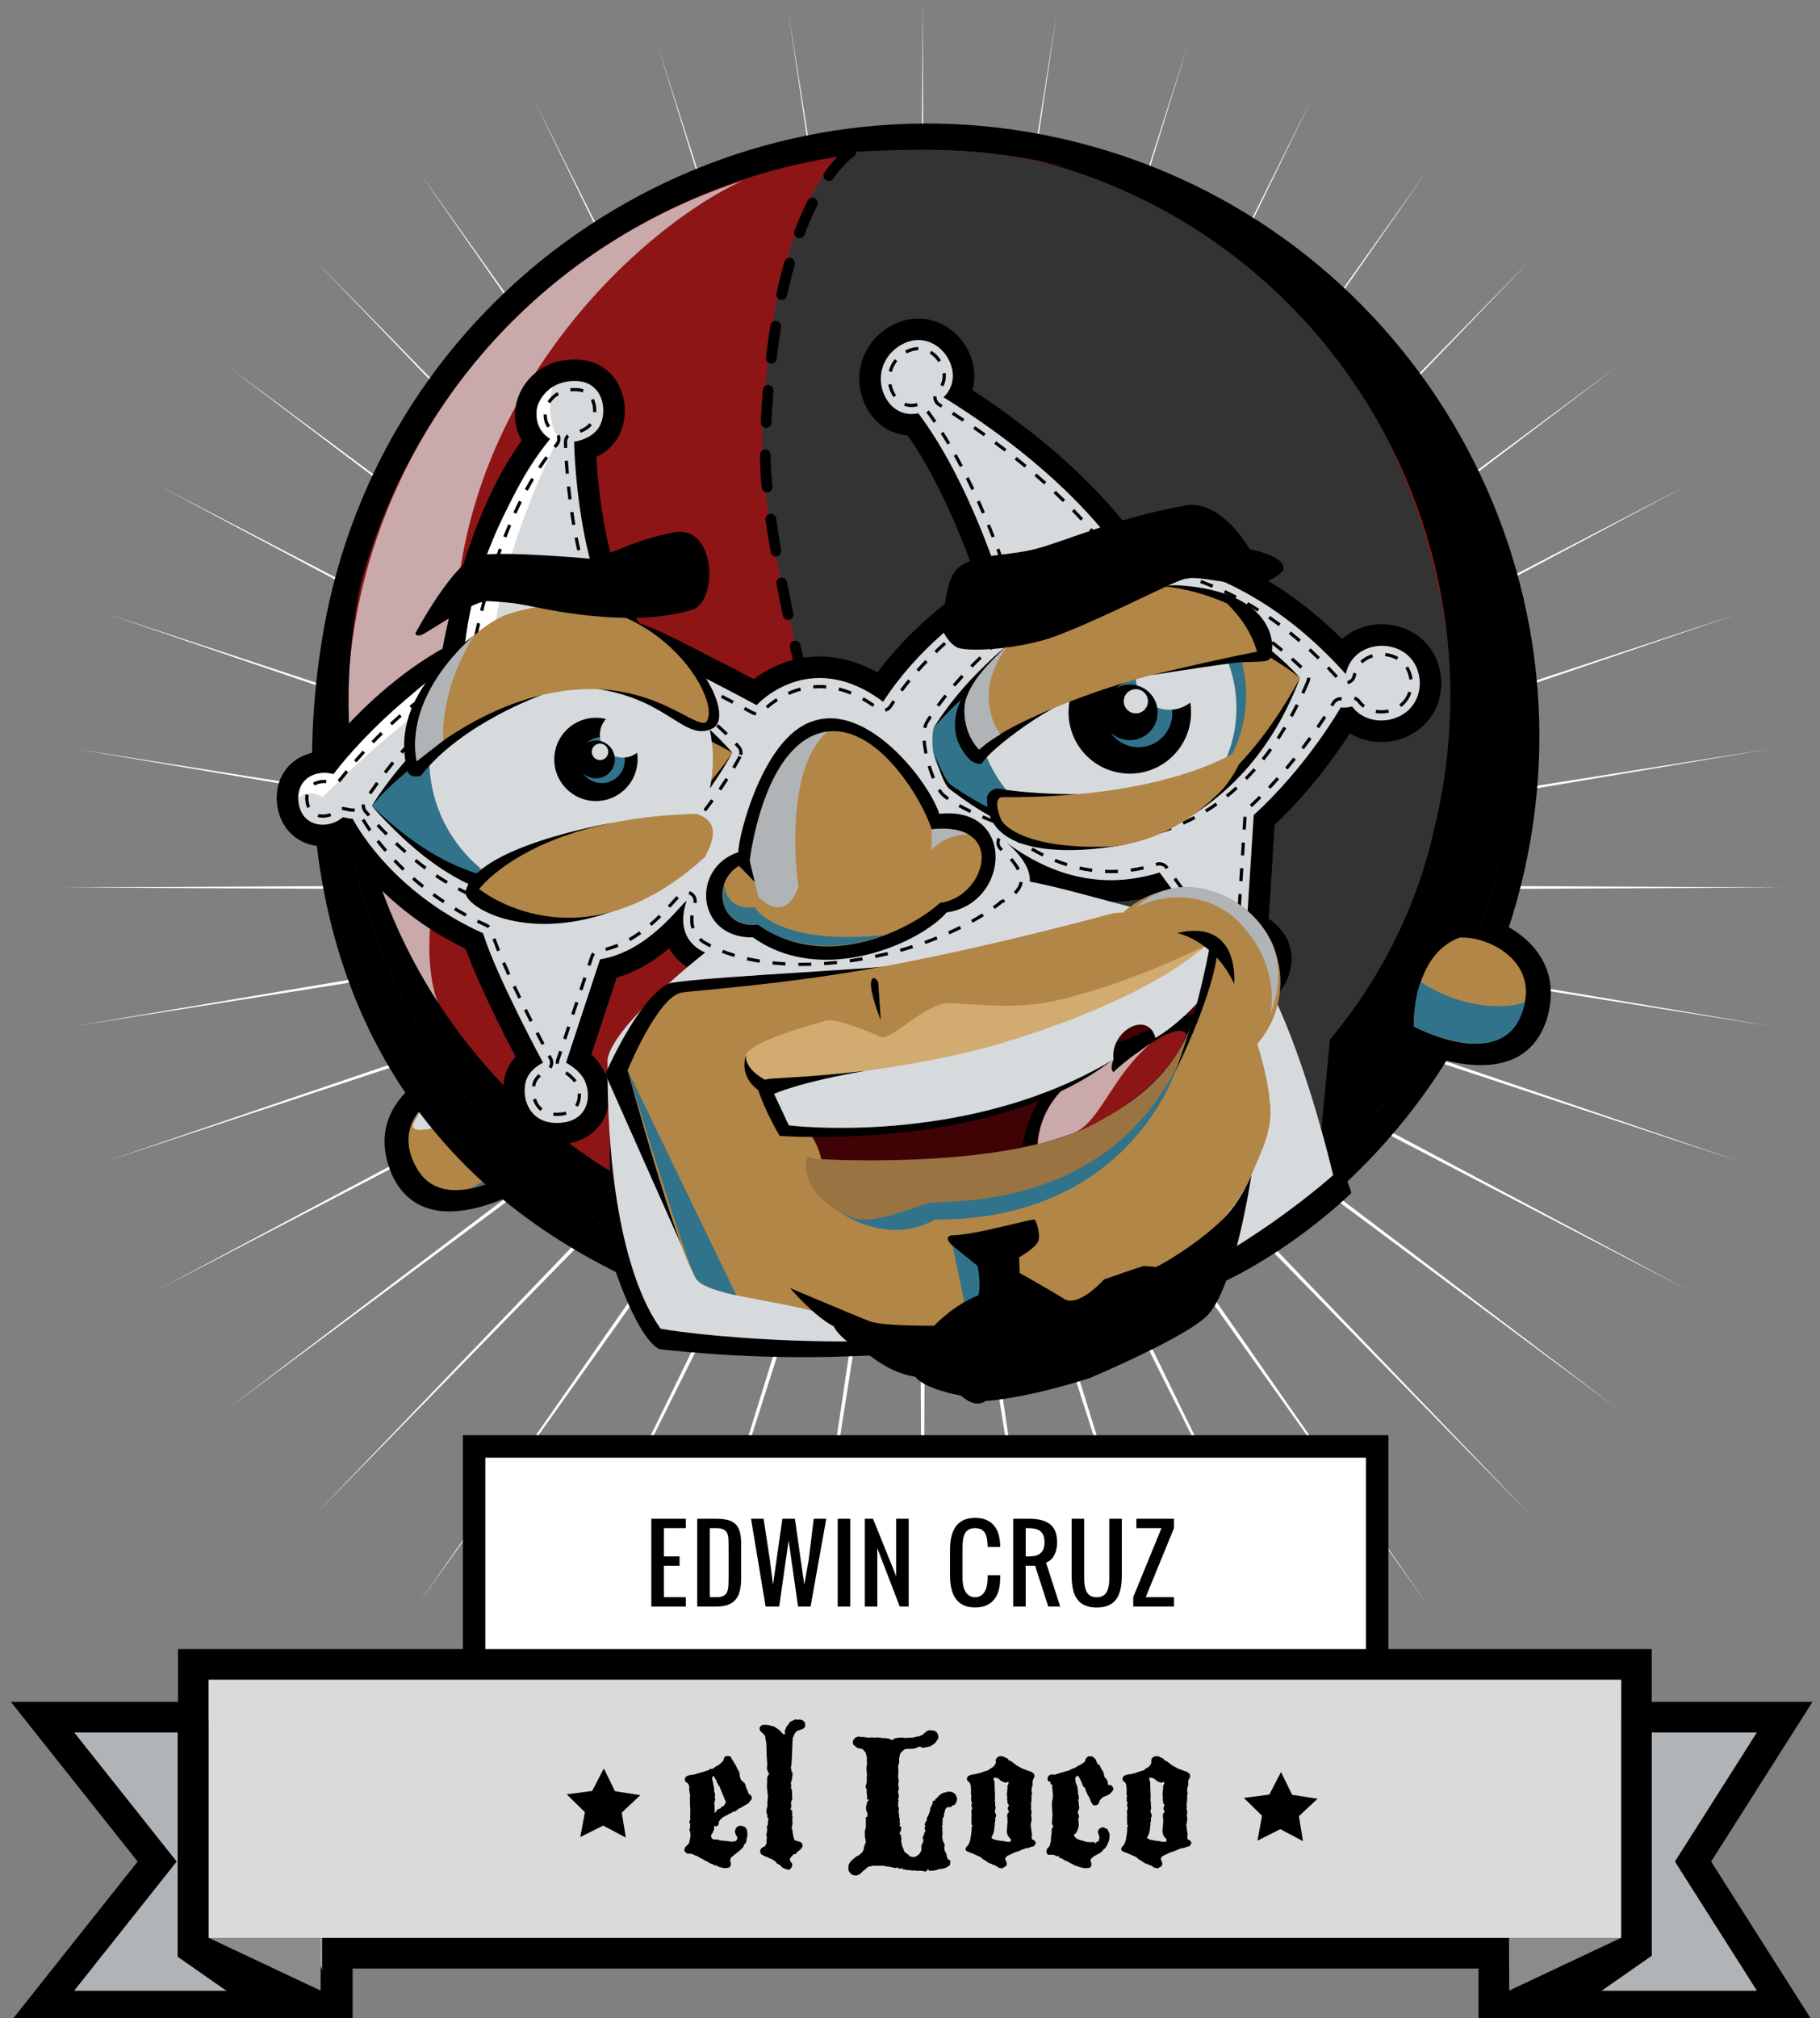 <?xml version="1.0" encoding="utf-8"?>
<!-- Generator: Adobe Illustrator 16.2.1, SVG Export Plug-In . SVG Version: 6.00 Build 0)  -->
<!DOCTYPE svg PUBLIC "-//W3C//DTD SVG 1.1//EN" "http://www.w3.org/Graphics/SVG/1.1/DTD/svg11.dtd">
<svg version="1.1" xmlns="http://www.w3.org/2000/svg" xmlns:xlink="http://www.w3.org/1999/xlink" x="0px" y="0px"
	 width="242.942px" height="269.291px" viewBox="0 0 242.942 269.291" enable-background="new 0 0 242.942 269.291"
	 xml:space="preserve">
<rect x="0" y="0" width="242.942" height="269.291" fill="#808080" stroke="none"/>
<g id="Capa_1">
	<path fill="#FFFFFF" d="M123.157,0.067l0.539,111.275l17.4-109.815l-16.331,109.988L158.597,5.86l-32.806,106.001l49.432-98.895
		l-48.472,99.399l63.816-89.696l-62.942,90.351l76.621-78.29l-75.858,79.079l87.546-64.956l-86.91,65.855l96.314-50.019
		l-95.821,51.012l102.706-33.855l-102.376,34.916l106.575-16.854l-106.405,17.956l107.818,0.559l-107.818,0.555l106.405,17.958
		l-106.575-16.855l102.376,34.913l-102.706-33.855l95.821,51.015l-96.314-50.022l86.91,65.855l-87.546-64.955l75.858,79.079
		l-76.621-78.289l62.942,90.349l-63.816-89.692l48.472,99.396l-49.432-98.89l32.806,106l-33.831-105.659l16.331,109.994
		l-17.4-109.821l-0.539,111.276l-0.538-111.276l-17.398,109.821l16.333-109.994L87.721,230.981l32.804-106.001l-49.427,98.893
		l48.467-99.397l-63.81,89.694l62.936-90.349L42.069,202.11l75.858-79.079l-87.544,64.955l86.908-65.855l-96.312,50.022
		l95.824-51.015L14.095,154.994l102.374-34.915L9.894,136.937l106.405-17.958L8.482,118.424l107.816-0.559L9.894,99.909
		l106.575,16.854L14.095,81.847l102.709,33.855L20.979,64.69l96.312,50.019L30.384,48.854l87.544,64.956L42.069,34.73l76.621,78.29
		L55.755,22.67l63.81,89.696L71.098,12.967l49.427,98.895L87.721,5.86l33.833,105.655L105.221,1.527l17.398,109.815L123.157,0.067z"
		/>
</g>
<g id="Capa_4">
	<g>
		<g>
			<rect x="63.284" y="193.01" fill="#FFFFFF" width="120.551" height="30.518"/>
			<path d="M182.336,194.508v27.52H64.784v-27.52H182.336 M185.335,191.508h-2.999H64.784h-2.998v3v27.52v3h2.998h117.552h2.999v-3
				v-27.52V191.508L185.335,191.508z"/>
		</g>
		<path d="M90.71,208.938h-2.093v4.186h2.93v1.258h-4.604V202.66h4.604v1.254h-2.93v3.768h2.093V208.938z"/>
		<path d="M93.071,214.381V202.66h2.511c0.629,0,1.156,0.055,1.584,0.168c0.427,0.113,0.771,0.301,1.033,0.564
			c0.262,0.262,0.449,0.605,0.563,1.033c0.112,0.426,0.168,0.953,0.168,1.582v4.605c0,0.627-0.056,1.176-0.168,1.646
			c-0.114,0.473-0.302,0.863-0.563,1.18c-0.262,0.312-0.606,0.549-1.036,0.705s-0.962,0.236-1.592,0.236H93.071z M95.582,213.123
			c0.421,0,0.741-0.053,0.97-0.162c0.227-0.109,0.39-0.279,0.497-0.518c0.104-0.234,0.165-0.537,0.183-0.908
			s0.025-0.816,0.025-1.342v-3.768c0-0.418-0.008-0.783-0.025-1.1c-0.018-0.312-0.079-0.574-0.186-0.785
			c-0.107-0.207-0.275-0.363-0.508-0.471c-0.23-0.104-0.562-0.156-0.987-0.156h-0.805v9.209H95.582z"/>
		<path d="M106.108,202.66l0.775,5.449l0.476,3.34l0.594-3.318l0.667-5.471h1.674l-2.098,11.721h-1.67l-0.778-5.467l-0.48-3.35
			l-0.479,3.35l-0.78,5.467h-1.81l-1.951-11.721h1.681l0.83,5.439l0.425,3.35l0.477-3.34l0.774-5.449H106.108z"/>
		<path d="M111.818,202.66h1.675v11.721h-1.675V202.66z"/>
		<path d="M120.106,214.381l-2.997-7.799v7.799h-1.675V202.66h1.101l3.086,7.652v-7.652h1.675v11.721H120.106z"/>
		<path d="M133.508,210.193v0.42c0,0.521-0.056,1.02-0.168,1.49c-0.114,0.473-0.301,0.883-0.563,1.234
			c-0.261,0.355-0.606,0.637-1.034,0.846s-0.954,0.316-1.583,0.316c-0.627,0-1.154-0.109-1.582-0.322
			c-0.428-0.215-0.772-0.512-1.032-0.893c-0.264-0.383-0.45-0.838-0.564-1.365c-0.112-0.527-0.17-1.105-0.17-1.732v-3.342
			c0-0.629,0.058-1.205,0.17-1.732c0.114-0.529,0.301-0.982,0.564-1.363c0.26-0.377,0.604-0.676,1.032-0.891
			c0.428-0.213,0.955-0.318,1.582-0.318c0.594,0,1.103,0.094,1.527,0.283c0.427,0.189,0.772,0.455,1.041,0.797
			c0.268,0.34,0.467,0.748,0.593,1.225c0.125,0.479,0.188,1.006,0.188,1.58h-1.674c0-0.418-0.028-0.783-0.086-1.1
			c-0.057-0.312-0.149-0.574-0.28-0.785c-0.132-0.207-0.304-0.363-0.518-0.471c-0.211-0.104-0.477-0.156-0.791-0.156
			c-0.313,0-0.578,0.053-0.791,0.156c-0.213,0.107-0.387,0.264-0.515,0.471c-0.134,0.211-0.227,0.473-0.283,0.785
			c-0.055,0.316-0.087,0.682-0.087,1.1v4.188c0,0.312,0.032,0.621,0.087,0.922c0.057,0.301,0.149,0.568,0.283,0.805
			c0.128,0.236,0.302,0.424,0.515,0.568c0.213,0.146,0.478,0.215,0.791,0.215c0.314,0,0.58-0.068,0.791-0.215
			c0.214-0.145,0.386-0.332,0.518-0.568c0.131-0.236,0.224-0.504,0.28-0.805c0.058-0.301,0.086-0.609,0.086-0.922v-0.42H133.508z"/>
		<path d="M139.929,214.381l-1.756-5.443h-1.257v5.443h-1.675V202.66h2.093c0.735,0,1.342,0.072,1.825,0.223
			c0.485,0.152,0.87,0.363,1.159,0.639c0.288,0.275,0.489,0.605,0.608,0.992c0.116,0.385,0.177,0.812,0.177,1.283
			c0,0.289-0.021,0.551-0.062,0.779c-0.042,0.232-0.099,0.438-0.169,0.619c-0.069,0.184-0.148,0.34-0.235,0.477
			c-0.086,0.141-0.177,0.256-0.269,0.352c-0.216,0.23-0.461,0.398-0.736,0.498l1.889,5.859H139.929z M136.916,207.682h0.418
			c0.314,0,0.601-0.029,0.859-0.086c0.255-0.061,0.476-0.16,0.658-0.307c0.184-0.145,0.325-0.338,0.426-0.578
			s0.151-0.545,0.151-0.914c0-0.365-0.051-0.668-0.151-0.91s-0.242-0.436-0.426-0.58c-0.183-0.145-0.403-0.246-0.658-0.303
			c-0.259-0.062-0.545-0.09-0.859-0.09h-0.418V207.682z"/>
		<path d="M146.395,214.506c-0.488,0-0.91-0.059-1.267-0.176c-0.354-0.115-0.656-0.273-0.905-0.477
			c-0.248-0.203-0.448-0.443-0.601-0.719c-0.153-0.277-0.272-0.576-0.357-0.893c-0.084-0.32-0.143-0.652-0.172-1.002
			c-0.033-0.35-0.048-0.697-0.048-1.047v-7.533h1.674v7.539c0,0.211,0.003,0.428,0.009,0.654c0.004,0.227,0.021,0.447,0.055,0.664
			c0.032,0.217,0.082,0.422,0.146,0.619c0.066,0.195,0.162,0.367,0.286,0.514s0.282,0.262,0.475,0.35s0.427,0.131,0.706,0.131
			c0.278,0,0.515-0.043,0.706-0.131c0.19-0.088,0.351-0.203,0.475-0.35c0.126-0.146,0.22-0.318,0.285-0.514
			c0.066-0.197,0.113-0.402,0.147-0.619c0.031-0.217,0.05-0.438,0.054-0.664c0.005-0.227,0.008-0.443,0.008-0.654v-7.539h1.676
			v7.533c0,0.35-0.017,0.697-0.047,1.047c-0.029,0.35-0.09,0.682-0.174,1.002c-0.086,0.316-0.202,0.615-0.355,0.893
			c-0.154,0.275-0.354,0.516-0.603,0.719c-0.249,0.203-0.55,0.361-0.906,0.477C147.306,214.447,146.883,214.506,146.395,214.506z"/>
		<path d="M152.935,213.123h3.771v1.258h-5.438v-1.258l3.769-9.209h-3.349v-1.254h5.019v1.252L152.935,213.123z"/>
	</g>
</g>
<g id="Capa_16">
	<g>
		<polygon fill="#D9DADB" points="199.408,267.666 199.408,260.632 45.021,260.632 45.021,267.666 5.698,267.666 20.989,248.401 
			5.698,229.138 25.814,229.138 25.814,222.104 218.432,222.104 218.432,229.138 238.211,229.138 225.979,248.401 238.211,267.666 
					"/>
		<path d="M216.383,224.154v7.033h18.1l-10.931,17.214l10.931,17.214h-33.024v-7.032H42.971v7.032H9.942l13.666-17.214
			L9.942,231.188h17.922v-7.033H216.383 M220.48,220.055h-4.098H27.862h-4.098v4.1v2.935H9.942H1.454l5.277,6.65l11.643,14.664
			L6.731,263.066l-5.277,6.649h8.488h33.028h4.101v-4.101v-2.934h150.288v2.934v4.101h4.099h33.024h7.46l-3.997-6.3l-9.536-15.015
			l9.536-15.016l3.997-6.297h-7.46H220.48v-2.935V220.055L220.48,220.055z"/>
	</g>
	<polygon fill="#B0B4B7" points="42.971,265.615 42.971,231.188 9.942,231.188 23.608,248.401 9.942,265.615 	"/>
	<polygon fill="#B0B4B7" points="234.482,231.188 201.458,231.188 201.458,265.615 234.482,265.615 223.552,248.401 	"/>
	<polygon points="23.718,229.639 23.718,261.104 33.312,267.801 44.501,266.958 30.735,229.639 	"/>
	<polygon points="220.493,229.502 220.493,260.964 210.9,267.666 199.712,266.817 213.473,229.502 	"/>
	<polygon fill="#8B8B8B" points="216.383,224.154 216.383,258.583 201.458,265.615 201.32,231.188 	"/>
	<polygon fill="#8B8B8B" points="27.862,224.154 27.862,258.583 42.791,265.615 42.927,231.188 	"/>
	<rect x="27.862" y="224.154" fill="#D9DADB" width="188.521" height="34.429"/>
	<path d="M170.997,236.454l1.483,3.043l3.392,0.524l-2.488,2.325l0.544,3.336l-3.021-1.604l-3.058,1.536l0.617-3.322l-2.429-2.381
		l3.402-0.449L170.997,236.454z"/>
	<path d="M80.605,235.975l1.483,3.041l3.392,0.524l-2.485,2.329l0.541,3.336l-3.021-1.605l-3.059,1.535l0.621-3.32l-2.432-2.385
		l3.402-0.447L80.605,235.975z"/>
	<g>
		<path d="M96.963,234.317h0.392l0.242,0.164l0.055,0.176l0.361,0.579l0.272,0.457l0.121,0.31l0.188,0.297l0.109,0.254l0.052,0.163
			l-0.028,0.107l0.028,0.23l0.055,0.133l0.05,0.218l0.204,0.254l0.322,0.27l0.107,0.203l0.066,0.271l0.086,0.281l0.133,0.215
			l0.133,0.42l0.368,0.296l0.078,0.281l-0.055,0.245l-0.229,0.242l-0.108,0.2l-0.66,0.392l-0.446,0.269l-0.32,0.137l-0.133,0.109
			l-0.176,0.171l-0.138,0.054l-0.334,0.085l-0.217,0.16l-0.163,0.053l-0.471,0.283H96.8l-0.2,0.161l-0.108,0.029l-0.375,0.361
			l-0.15,0.243l-0.025,0.108v0.121l-0.028,0.163l-0.219,0.213l-0.387-0.025l0.023,0.31l-0.023,0.216l-0.109,0.162l-0.078,0.256
			l-0.138,0.161l-0.066,0.159l0.04,0.258l0.109,0.188l0.133,0.028l0.133,0.053h0.164h0.337l0.254,0.118l0.381,0.031l0.31,0.023
			l0.162,0.031h0.104l0.368,0.054l0.375,0.024l0.363-0.055l0.161-0.109l0.055-0.118l0.066-0.136l-0.023-0.106v-0.109l-0.098-0.145
			l-0.106-0.19l-0.109-0.35l0.083-0.338l0.079-0.134l0.108-0.176l0.285-0.137l0.161-0.024h0.175l0.267,0.108l0.164,0.053l0.199,0.23
			l0.109,0.241l0.055,0.716l-0.055,0.119l-0.055,0.324l-0.055,0.335l-0.078,0.218l-0.15,0.106l-0.104,0.176l-0.031,0.162
			l-0.24,0.269l-0.201,0.202l-1.188,0.958l-0.109,0.176l-0.048,0.348l0.078,0.148l0.024,0.242l-0.055,0.216l-0.157,0.23
			l-0.151,0.026l-0.428,0.08l-0.206-0.053l-0.35-0.054l-0.175-0.055l-0.242-0.109l-0.16-0.091l-0.179-0.03l-0.157-0.024
			l-0.219-0.163l-0.254-0.055l-0.458-0.282l-0.149-0.055l-0.242-0.133l-0.285-0.164l-0.241-0.107l-0.388-0.255l-0.379-0.135
			l-0.34-0.162l-0.156-0.025h-0.42l-0.161-0.096l-0.205-0.188l-0.078-0.188l0.023-0.081l0.055-0.2l0.121-0.189l0.325-0.311
			l0.164-0.242l0.023-0.242l0.066-0.202l0.055-0.377v-0.176l-0.023-0.297v-0.175l-0.098-0.08l-0.023-0.245l0.145-0.079l-0.078-0.176
			l0.055-0.269l-0.031-0.161l-0.118-0.312l0.118-0.134l0.031-0.109v-0.108l-0.031-0.442l0.031-0.109v-0.888l-0.031-0.188v-0.258
			l-0.023-0.375l0.023-0.257l-0.023-0.298l0.023-0.2l0.031-0.134l-0.055-0.107l-0.066-0.501l-0.028-0.309l0.028-0.219l-0.109-0.321
			l-0.083-0.121l-0.297-0.215l-0.09-0.109l-0.031-0.133l0.031-0.255l0.174-0.245l0.377-0.147l0.579-0.08l0.309-0.082l0.108-0.055
			l0.162-0.026l1.16-0.336l0.176-0.08h0.133l0.078-0.084l0.109-0.133l0.204,0.055l0.266-0.134l0.188-0.149l0.422-0.241l0.108-0.055
			l0.521-0.499l0.085-0.189l0.024-0.202L96.8,234.4L96.963,234.317z M95.143,237.026l-0.078,0.216v0.217l0.055,0.146l0.051,0.219
			l0.054,0.36l0.028,0.139l0.055,0.104l0.023,0.582l0.031,0.106l0.055,0.176l0.048,0.271l-0.079,0.188l0.079,0.254v0.162
			l-0.048,0.162l-0.086,0.283l0.031,0.106l0.023,0.107l-0.023,0.23l0.023,0.135v0.189l0.031,0.134l-0.055,0.254l0.078,0.137
			l0.363-0.47l0.392-0.137l0.055-0.135l0.108-0.055l0.108-0.08l0.158-0.054l0.229-0.392l0.055-0.108l-0.055-0.146l-0.133-0.241
			l-0.055-0.138l-0.042-0.175l-0.188-0.406l-0.392-0.997l-0.104-0.078l-0.271-0.524l-0.055-0.188L95.275,237L95.143,237.026z"/>
		<path d="M106.326,229.428l0.109,0.067l0.32-0.041l0.206,0.041l0.242,0.108l0.229,0.214l0.025,0.217l0.029,0.15v0.134l-0.109,0.242
			l-0.392,0.228l-0.133,0.027l-0.205,0.054l-0.296,0.137l-0.133,0.134l-0.121,0.146l-0.219,0.5l-0.055,0.108v0.109l-0.023,0.188
			l-0.028,0.47v0.309l-0.081,1.82l-0.066,0.797l-0.028,0.134l-0.051,0.203l0.122,0.212l-0.043,0.219l0.147,0.12v0.188l0.028,0.217
			l-0.055,0.201v0.295l-0.078,0.175l-0.098,0.326v0.162l0.055,0.146v0.109l-0.055,0.188l0.152,0.446v0.363l0.023,0.271v0.632
			l-0.078,0.082l-0.071,0.145v0.272l0.028,0.309l-0.028,0.216l-0.104,0.272l0.199,0.024l0.055,0.176v0.188v0.364l0.055,0.19
			l-0.028,0.134v0.55l0.028,0.259l-0.055,0.212l-0.078,0.245l0.055,0.203l0.078,0.295v0.229l0.055,0.163l0.023,0.134l0.031,0.254
			l0.078,0.216l0.055,0.188l0.176,0.098l0.603,0.162l0.272,0.24l0.024,0.109v0.283l-0.188,0.298l-0.388,0.334l-0.191,0.137
			l-0.079,0.2l-0.309,0.055l-0.14,0.107l-0.332,0.39l-0.083,0.19l0.161,0.363l0.152,0.133l0.05,0.272l-0.147,0.363l-0.216,0.216
			l-0.188,0.024l-0.254-0.053l-0.109-0.081h-0.138l-0.08-0.054l-0.254-0.134l-0.188-0.228l-0.217-0.14l-0.284-0.157l-0.109-0.137
			l-0.107-0.148l-0.08-0.027l-0.309-0.214l-0.392-0.161l-0.297-0.151l-0.228-0.079l-0.219-0.108l-0.297-0.162l-0.09-0.08
			l-0.055-0.146l-0.055-0.27l0.133-0.284l0.152-0.134l0.105-0.054l0.27-0.134l0.204-0.392v-0.581l0.078-0.161l-0.078-0.135
			l-0.029-0.174l-0.025-0.136l0.078-0.137l0.055-0.442v-0.188l-0.055-0.338l0.136-0.084v-0.188l0.028-0.2l0.023-0.297l0.055-0.16
			l-0.055-0.152l-0.106-0.054v-0.321l-0.134-0.415l0.029-0.34l0.078-0.242l0.055-0.446l-0.028-0.159l0.055-0.607l0.028-0.309v-0.134
			l-0.083-0.243l0.055-0.149l-0.055-0.109l-0.054-0.712l0.027-0.472v-0.326v-0.199l0.026-0.218l0.106-0.254l0.164-0.162
			l-0.164-0.217l-0.133-0.389l-0.027-0.216l0.027-0.121l-0.027-0.108l0.054-0.133l-0.026-0.395l-0.027-0.458l-0.027-0.309
			l-0.053-1.764l-0.08-0.394l-0.04-0.267l-0.026-0.284l-0.38-0.432l-0.176-0.121l-0.161-0.242l-0.054-0.282l0.137-0.245l0.23-0.157
			l0.43-0.03l0.446,0.055l0.223,0.055l0.302,0.078h0.104l0.501,0.312l0.254,0.188l0.163,0.163l0.297,0.31l0.149,0.133l0.157-0.055
			l0.055-0.133l-0.107-0.176l0.271-0.688l0.15-0.16l0.351-0.499l0.387-0.162l0.242-0.121L106.326,229.428z"/>
		<path d="M124.018,230.869l0.551,0.053h0.137l0.227,0.163l0.108,0.078l0.137,0.23l0.08,0.297v0.176l-0.08,0.216l-0.162,0.242
			l-0.137,0.203l-0.364,0.297l-0.242,0.121l-0.145,0.134l-0.219-0.025l-0.078,0.08h-0.177l-0.379,0.078h-0.199l-0.192-0.133h-0.242
			l-0.524,0.242l-0.363,0.029l-0.821,0.024l-0.201,0.055l-0.161,0.149l-0.136,0.104l-0.259,0.271l-0.106,0.393l-0.026,0.188
			l-0.024,0.173v0.271v0.159v0.121l-0.084,0.189l-0.053,0.325l0.028,0.309v0.137v0.471l-0.028,0.134v0.309l0.028,0.163l0.024,0.163
			l0.084,0.2l-0.108,0.109l0.024,0.242l-0.053,0.173l0.106,0.434l-0.023,0.148l-0.083,0.294v0.109l0.053,0.199l0.054,0.246
			l-0.054,0.281l-0.053,0.245l0.083,0.105l-0.083,0.229l0.028,0.163l-0.028,0.161v0.202l0.083,0.162l0.023,0.271l-0.054,0.333
			l0.054,0.244l0.03,0.177v0.377l0.079,0.078v0.258l-0.028,0.188l0.052,0.229l0.031,0.163l-0.083,0.104v0.084l0.228,0.08
			l-0.023,0.499l-0.121,0.23l-0.083,0.134l0.052,0.161l0.086,0.026l0.09,0.283v0.162l0.031,0.188l-0.031,0.254l0.055,0.297
			l0.031,0.203l0.078,0.243l0.133,0.271l0.055,0.226l0.055,0.136l0.417,0.364l0.192,0.08v0.137l0.199,0.055l0.188,0.079l0.363,0.024
			l0.35-0.158l0.339-0.297l0.188-0.339l0.055-0.24v-0.364v-0.162l0.083-0.176l0.093-0.137l0.028-0.105l0.024-0.106l0.054-0.206
			l-0.106-0.158v-0.108l0.028-0.243l0.133-0.093l0.03-0.327l0.134-0.133v-0.255l-0.086-0.242l0.109-0.283l-0.078-0.135v-0.137
			l0.078-0.174l0.055-0.135l0.121-0.107v-0.218l0.055-0.229l0.242-0.442l0.028-0.188l0.109-0.19l0.023-0.279l0.082-0.297
			l0.172-0.284l0.086-0.216v-0.134l0.054-0.205l0.267-0.023l0.042-0.217l0.162-0.081l0.133-0.176l0.135-0.106l0.083-0.163
			l0.254-0.078v-0.109l0.188-0.055l0.285-0.121l0.137,0.026h0.105l0.053-0.136h0.108l0.23,0.055l0.133-0.055l0.418,0.164l0.271,0.23
			l0.055,0.133l0.145,0.391v0.163l-0.023,0.105l-0.121,0.337l-0.109,0.164l-0.109,0.106l-0.106,0.055l-0.133-0.028l-0.069,0.121
			l-0.106,0.107l-0.271,0.055l-0.136-0.025l-0.199,0.053l-0.188,0.244l-0.109,0.442l-0.054,0.109l-0.029,0.445l-0.146,0.157
			l-0.029,0.23v0.109l-0.023,0.688l-0.109,0.134l0.133,0.148l-0.054,0.323l0.054,0.258l-0.054,0.712l0.054,0.163v0.188l0.285,0.618
			v0.108l-0.055,0.188l0.028,0.419l0.055,0.134l0.108,0.218l0.134,0.309v0.188l0.024,0.109l0.206,0.309l0.266,0.162l-0.055,0.417
			l-0.055,0.242l-0.133,0.027l-0.309,0.229l-0.216,0.053l-0.109,0.054l-0.229,0.027l-0.079,0.055l-0.188-0.027l-0.175,0.054
			l-0.109,0.028l-0.162,0.055l-0.417,0.091l-0.133,0.03l-0.188-0.03l-0.259,0.055l-0.188-0.31v0.109l-0.285,0.282l-0.403-0.082
			l-0.23-0.024h-0.659l-0.217-0.067l-0.334,0.067l-0.138-0.097h-0.157l-0.121,0.029l-0.301-0.054l-0.255-0.055h-0.163l-0.188-0.163
			l-0.363,0.081l-0.271-0.188l-0.23,0.079l-0.32-0.053l-0.579-0.136l-0.363-0.027h0.055l-0.14-0.027c-0.07,0-0.148-0.02-0.24-0.066
			h-0.496h-0.609h-0.176h-0.188l-0.338,0.094l-0.268,0.055l-0.216,0.161l-0.176,0.19l-0.266,0.176l-0.394,0.402l-0.162,0.106
			l-0.135,0.042l-0.204,0.081h-0.212l-0.309-0.081l-0.191-0.095l-0.339-0.432l-0.024-0.146l-0.026-0.218l0.051-0.501l0.097-0.157
			l0.242-0.338l0.66-0.555l0.311-0.159l0.109-0.055l0.158-0.162l0.162-0.121l0.229-0.35l0.079-0.339l-0.024-0.107l0.109-0.159
			l0.023-0.23l0.164-0.215l-0.08-0.219v-0.145v-0.135l-0.084-0.108l0.029-0.162l-0.029-0.203v-0.377l-0.023-0.146l0.078-0.19
			l0.055-0.242l0.028-0.175v-0.459v-0.121v-0.685l0.147-0.029l0.053-0.109l0.028-0.281l-0.081-0.243l-0.08-0.188l-0.067-0.472
			l0.067-0.188l0.08-0.337v-0.188l0.161-0.122l0.079-0.162l-0.24-0.079v-0.109l0.028-0.176l-0.028-0.215l-0.026-0.297l-0.028-0.176
			l0.028-0.134v-0.135l-0.149-0.39v-0.134l0.096-0.284l0.054-0.162v-0.821l0.026-0.256l-0.08-0.903l0.08-0.417v-0.242l-0.026-0.364
			l0.026-0.215l-0.026-0.205l-0.149-0.577l-0.269-0.324l-0.161-0.147l-0.417-0.107h-0.164l-0.174-0.108l-0.472-0.392l-0.055-0.351
			l0.055-0.23l0.199-0.267l0.164-0.108l0.108-0.027l0.199-0.095l0.38,0.067h0.337l0.473,0.081h0.159l0.161,0.027l0.23-0.054
			l0.297,0.026h0.203l0.079,0.027l0.268-0.054l0.393,0.054l0.296,0.055l0.15-0.028l0.375,0.053l0.308,0.03l0.247,0.157h0.133
			l0.309-0.023l-0.108-0.079l0.085-0.055l0.133-0.055h0.203l0.105-0.055l0.524-0.027l0.61,0.054l0.297-0.026h0.199l0.38-0.027h0.104
			l0.476-0.121l0.256-0.027l0.496-0.215l0.271-0.218l0.27-0.255l0.228-0.108L124.018,230.869z"/>
		<path d="M133.449,234.348h0.146l0.296,0.024l0.634,0.309l0.135,0.216l0.26,0.083l0.875,0.659l0.229,0.109l0.405,0.229l0.121,0.051
			l0.159,0.055l0.161,0.053l0.393,0.164l0.339,0.096l0.43,0.295l0.055,0.31l-0.031,0.162l-0.078,0.162l-0.078,0.105l-0.086,0.394
			l0.031,0.16v0.176l-0.109,0.376l-0.055,0.363l0.078,0.42l-0.078,0.296v0.136l0.026,0.174l-0.026,0.135v0.361l-0.055,0.139v0.24
			l0.027,0.176l-0.027,0.323v0.216l0.055,0.121l0.026,0.215l-0.026,0.162l-0.055,0.257l0.081,0.297v0.229l-0.026,0.134l-0.078,0.524
			l-0.071,0.109l0.122,0.078l-0.051,0.109l0.104,0.7l0.052,0.379l-0.052,0.081l0.028,0.174l-0.028,0.135l0.083,0.242l0.242,0.082
			l0.228,0.31v0.108l-0.119,0.2l-0.108,0.161l-0.109,0.055l-0.363,0.08l-0.108,0.053l-0.134,0.085h-0.188l-0.203,0.024l-0.188,0.084
			l-0.218,0.066l-0.524,0.24l-0.285,0.081l-0.496,0.188l-0.106,0.07l-0.605,0.268l-0.219,0.188l-0.106,0.175l0.028,0.219
			l0.133,0.255l0.055,0.324l-0.109,0.215l-0.47,0.31l-0.339-0.027l-0.133-0.053l-0.107-0.026l-0.08-0.082l-0.368-0.228l-0.295-0.054
			l-0.051-0.109l-0.229-0.024l-0.109-0.055l-0.107-0.084l-0.206-0.079l-0.103-0.122l-0.448-0.241l-0.349-0.312l-0.715-0.32
			l-0.204-0.082l-0.158-0.082l-0.138-0.066h-0.104l-0.338-0.162l-0.188-0.054l-0.176-0.242l0.08-0.285l0.337-0.388l0.055-0.161
			l0.104-0.242l0.083-0.311l0.042-0.324l0.024-0.081l0.079-0.619l0.03-0.634l0.133-0.109l-0.163-0.158v-0.393v-0.349v-0.121
			l-0.024-0.164l0.055-0.242l-0.03-0.148l-0.024-0.376l0.109-0.364v-0.162l-0.109-0.188l0.024-0.176l0.085-0.27l-0.109-0.109
			l-0.03-0.254v-0.107v-0.257l0.055-0.135l-0.055-0.16l-0.024-0.188l0.024-0.42l-0.024-0.215l-0.024-0.47l-0.15-0.366l-0.162-0.106
			l-0.164-0.191l-0.049-0.226l0.023-0.082l0.08-0.135l0.055-0.107l0.325-0.149l0.283-0.079l0.242-0.026l0.362-0.083l0.164-0.026
			l0.363-0.106l0.362-0.134l0.604-0.176l0.247-0.217l0.334-0.188l0.247-0.228l0.133-0.242l0.055-0.176l-0.03-0.297l0.03-0.109
			l0.119-0.203l0.216-0.159L133.449,234.348z M132.84,237.188l-0.212,0.084v0.158l0.024,0.12l0.108,0.219v0.524l0.024,0.499v0.352
			l0.03,0.122v0.079v0.133v0.272v0.146v0.137l-0.03,0.214l0.055,0.174v0.434l0.03,0.175l0.024,0.215l-0.055,0.246l-0.055,0.278
			l0.192,0.421v0.106l-0.138,0.349l0.03,0.203l-0.03,0.216l-0.079,0.229l0.055,0.107l-0.055,0.271l-0.054,0.525l-0.055,0.338
			l-0.109,0.241l-0.145,0.31l-0.055,0.135l0.121,0.136l0.405,0.158l0.174,0.03h0.109l0.351,0.091h0.254l0.133,0.031l0.556,0.107
			h0.163l0.278-0.029l0.055-0.2v-0.108l-0.309-0.351l-0.164-0.283l-0.078-0.526l0.026-0.188l0.052-0.688l0.031-0.283v-0.159
			l-0.031-0.082l0.031-0.254l-0.055-0.135l0.023-0.474l0.189-0.189l0.029-0.108l-0.164-0.31l0.031-0.241l0.133-0.31l-0.188-0.216
			v-0.134l-0.055-0.338v-0.524l-0.055-0.219l0.055-0.254v-0.297l0.055-0.188l-0.031-0.258l0.055-0.212l0.109-0.23v-0.215
			l-0.403,0.107l-0.176-0.053l-0.188-0.055l-0.219-0.136l-0.199-0.149l-0.163-0.159l-0.361-0.107L132.84,237.188z"/>
		<path d="M145.348,234.348h0.078l0.392,0.024l0.418,0.363l0.163,0.403l0.053,0.121l0.08,0.189l0.217,0.029l0.229,0.499l0.079,0.134
			l0.163,0.243l0.055,0.146l0.078,0.245l0.043,0.255l0.053,0.133l0.104,0.109l0.273,0.362l0.078,0.555l0.176,0.024l0.247,0.03
			l0.102,0.134l0.122,0.108l0.085,0.282l-0.152,0.297l-0.297,0.31l-0.36,0.217l-0.581,0.24l-0.109,0.069l-0.32,0.35l-0.096,0.254
			l-0.055,0.163l-0.133,0.161l-0.272,0.109h-0.277l-0.084-0.083l-0.109-0.133l-0.175-0.272l-0.079-0.254l-0.163-0.392l-0.164-0.213
			l-0.078-0.193l-0.055-0.103l-0.121-0.258l-0.078-0.297l-0.028-0.094l-0.242-0.215l-0.201-0.474l-0.107-0.27l-0.133-0.254
			l-0.086-0.188l-0.078-0.109l-0.176-0.175l-0.134,0.094l-0.162,0.245l0.055,0.604l0.08,0.162l0.133,0.364l0.028,0.108l0.026,0.281
			l0.028,0.188l0.024,0.188l-0.024,0.23l0.121,0.162l-0.03,0.105l0.03,0.176l0.024,0.161l-0.121,0.242l0.066,0.082l0.03,0.419
			l0.024,0.161l0.03,0.309l-0.03,0.218l-0.121,0.226l-0.024,0.217v0.161l0.121,0.097l0.024,0.212l0.03,0.139l-0.085,0.025
			l-0.024,0.254l0.055,0.821l-0.121,0.501l-0.083,0.162l-0.025,0.135l-0.107,0.12l-0.055,0.134l-0.242,0.137l0.024,0.19l0.138,0.227
			l0.162,0.134l0.188,0.109l0.146,0.055l0.984,0.283l0.151,0.025h0.134l0.106,0.027h0.256l0.459-0.027v0.215l0.145-0.082
			l0.192-0.188l0.188-0.055l0.055-0.146v-0.108l0.08-0.161l-0.055-0.309l-0.055-0.109l-0.025-0.109l-0.083-0.242v-0.12l0.108-0.271
			l0.15-0.133l0.133-0.081l0.188-0.028l0.109-0.066l0.581,0.283l0.078,0.162l0.204,0.473v0.335l-0.055,0.486l-0.149,0.364
			l-0.104,0.254l-0.138,0.271l-0.188,0.242l-0.176,0.096l-0.054,0.106l-0.109,0.134l-0.32,0.269l-0.755,0.393l-0.375,0.308
			l-0.071,0.109l-0.055,0.242l0.126,0.258v0.376l-0.23,0.284l-0.556,0.053l-0.188-0.027l-0.308-0.053l-0.192-0.054l-0.604-0.203
			l-0.188-0.055l-0.23-0.161l-0.375-0.16l-0.313-0.203l-0.213-0.055l-0.366-0.214l-0.158-0.106l-0.392-0.137l-0.081-0.228
			l-0.367,0.055l-0.157-0.191h-0.164l-0.337-0.025l-0.188,0.025l-0.163-0.025l-0.121-0.082l-0.107-0.256v-0.163l0.083-0.279
			l0.146-0.163l0.188-0.218l0.054-0.134l0.031-0.228l0.078-0.242l0.055-0.785l0.055-0.296v-0.188v-0.283l0.053-0.214l0.175-0.176
			l-0.175-0.403v-0.339l0.068-1.076l-0.043-0.215v-0.23l-0.025-0.216v-0.135l0.025-0.135l-0.055-0.148v-0.109l0.029-0.133
			l0.025-0.218l-0.025-0.145l0.121-0.298l-0.029-0.106v-0.151l0.055-0.105l-0.055-0.296l-0.023-0.498l-0.043-0.203v-0.458
			l-0.242-0.096l0.029-0.322h-0.247l-0.119-0.16l-0.052-0.23l0.025-0.163l0.146-0.255l0.327-0.161h0.107l0.121,0.027l0.188,0.025
			l0.5-0.162h0.081l0.106-0.054l0.285-0.079l0.133-0.029l0.109-0.053l0.215-0.052l0.148-0.041l0.376-0.109l0.472-0.242l0.311-0.107
			l0.268-0.147l0.162-0.137l0.121-0.024l0.434-0.242l0.147-0.108l0.242-0.204l0.028-0.215l0.133-0.229l0.199-0.188L145.348,234.348z
			"/>
		<path d="M154.224,234.348h0.149l0.297,0.024l0.634,0.309l0.133,0.216l0.254,0.083l0.876,0.659l0.23,0.109l0.403,0.229l0.121,0.051
			l0.164,0.055l0.163,0.053l0.387,0.164l0.338,0.096l0.429,0.295l0.055,0.31l-0.023,0.162l-0.08,0.162l-0.084,0.105l-0.078,0.394
			l0.023,0.16v0.176l-0.108,0.376l-0.048,0.363l0.078,0.42l-0.078,0.296v0.136l0.023,0.174l-0.023,0.135v0.361l-0.055,0.139v0.24
			l0.023,0.176l-0.023,0.323v0.216l0.055,0.121l0.023,0.215l-0.023,0.162l-0.055,0.257l0.078,0.297v0.229l-0.023,0.134l-0.085,0.524
			l-0.067,0.109l0.121,0.078l-0.054,0.109l0.108,0.7l0.055,0.379l-0.055,0.081l0.024,0.174l-0.024,0.135l0.079,0.242l0.241,0.082
			l0.23,0.31v0.108l-0.121,0.2l-0.109,0.161l-0.102,0.055l-0.368,0.08l-0.104,0.053l-0.138,0.085h-0.188l-0.201,0.024l-0.192,0.084
			l-0.211,0.066l-0.525,0.24l-0.284,0.081l-0.501,0.188l-0.104,0.07l-0.609,0.268l-0.212,0.188l-0.109,0.175l0.026,0.219
			l0.135,0.255l0.053,0.324l-0.104,0.215l-0.474,0.31l-0.336-0.027l-0.138-0.053l-0.104-0.026l-0.083-0.082l-0.362-0.228
			l-0.297-0.054l-0.055-0.109l-0.229-0.024l-0.108-0.055l-0.109-0.084l-0.199-0.079l-0.109-0.122l-0.441-0.241l-0.352-0.312
			l-0.717-0.32l-0.199-0.082l-0.164-0.082l-0.133-0.066h-0.108l-0.338-0.162l-0.188-0.054l-0.176-0.242l0.082-0.285l0.334-0.388
			l0.055-0.161l0.109-0.242l0.078-0.311l0.043-0.324l0.028-0.081l0.08-0.619l0.024-0.634l0.138-0.109l-0.162-0.158v-0.393v-0.349
			v-0.121l-0.03-0.164l0.055-0.242l-0.024-0.148l-0.03-0.376l0.109-0.364v-0.162l-0.109-0.188l0.03-0.176l0.079-0.27l-0.109-0.109
			l-0.024-0.254v-0.107v-0.257l0.055-0.135l-0.055-0.16l-0.025-0.188l0.025-0.42l-0.025-0.215l-0.028-0.47l-0.146-0.366
			l-0.163-0.106l-0.164-0.191l-0.053-0.226l0.029-0.082l0.078-0.135L149.98,237l0.32-0.149l0.284-0.079l0.242-0.026l0.368-0.083
			l0.157-0.026l0.366-0.106l0.364-0.134l0.605-0.176l0.241-0.217l0.338-0.188l0.242-0.228l0.133-0.242l0.055-0.176l-0.024-0.297
			l0.024-0.109l0.121-0.203l0.216-0.159L154.224,234.348z M153.618,237.188l-0.218,0.084v0.158l0.03,0.12l0.107,0.219v0.524
			l0.026,0.499v0.352l0.025,0.122v0.079v0.133v0.272v0.146v0.137l-0.025,0.214l0.054,0.174v0.434l0.024,0.175l0.03,0.215
			l-0.055,0.246l-0.054,0.278l0.187,0.421v0.106l-0.133,0.349l0.024,0.203l-0.024,0.216l-0.08,0.229l0.052,0.107l-0.052,0.271
			l-0.053,0.525l-0.055,0.338l-0.108,0.241l-0.15,0.31l-0.055,0.135l0.125,0.136l0.4,0.158l0.176,0.03h0.108l0.35,0.091h0.259
			l0.135,0.031l0.551,0.107h0.161l0.285-0.029l0.055-0.2v-0.108l-0.309-0.351l-0.164-0.283l-0.083-0.526l0.028-0.188l0.055-0.688
			l0.024-0.283v-0.159l-0.024-0.082l0.024-0.254l-0.053-0.135l0.028-0.474l0.188-0.189l0.024-0.108l-0.157-0.31l0.023-0.241
			l0.134-0.31l-0.188-0.216v-0.134l-0.053-0.338v-0.524l-0.055-0.219l0.055-0.254v-0.297l0.053-0.188l-0.024-0.258l0.055-0.212
			l0.109-0.23v-0.215l-0.406,0.107l-0.175-0.053l-0.192-0.055l-0.212-0.136l-0.204-0.149l-0.159-0.159l-0.367-0.107L153.618,237.188
			z"/>
	</g>
	<path d="M41.598,78.24"/>
</g>
<g id="Capa_15">
	<g>
		<g>
			<g>
				<g>
					<g>
						<g>
							<path fill-rule="evenodd" clip-rule="evenodd" d="M61.901,152.752c2.414,4.61,6.229,7.378,8.531,6.169
								c2.287-1.2,2.196-5.911-0.211-10.524c-2.421-4.607-6.232-7.364-8.532-6.166C59.397,143.431,59.488,148.145,61.901,152.752z"
								/>
							<path d="M52.329,156.767c-3.872-8.941,4.754-13.23,4.754-13.23l4.606-1.306l9.622,15.618
								C71.312,157.849,57.097,167.083,52.329,156.767z"/>
							<path fill-rule="evenodd" clip-rule="evenodd" fill="#B28646" d="M62.362,144.962c6.361,1.617,7.013,10.81,7.013,10.81
								s-9.873,6.721-13.701,0.183C51.848,149.421,58.478,145.105,62.362,144.962z"/>
							<path fill="#31738B" d="M67.919,150.169c0.632,5.467-2.499,7-5.138,8.412c3.434-0.704,6.594-2.81,6.594-2.81
								S69.019,152.081,67.919,150.169z"/>
						</g>
						<path fill-rule="evenodd" clip-rule="evenodd" fill="#D7DADD" d="M62.362,144.962c0,0-5.137,0.103-7.23,5.117
							c-0.598,2.415,11.458-2.19,10.439-3.329C64.424,145.515,62.362,144.962,62.362,144.962z"/>
					</g>
					<path fill="#8D1516" d="M103.114,176.365c-42.77-10.792-68.79-54.374-57.993-97.143c10.795-42.771,54.376-68.783,97.146-57.991
						c42.77,10.797,68.784,54.377,57.993,97.144C189.461,161.149,145.882,187.163,103.114,176.365z"/>
					<path d="M142.86,22.393c41.896,10.575,67.283,53.113,56.715,95.008c-10.582,41.893-53.111,67.287-95.01,56.713
						c-41.896-10.574-67.286-53.106-56.713-95.003C58.423,37.213,100.96,11.821,142.86,22.393 M143.72,18.977
						C100.005,7.945,55.467,34.534,44.437,78.247c-4.758,18.845-11.907,81.316,59.271,99.281
						c43.71,11.033,88.248-15.554,99.281-59.264C214.021,74.547,187.43,30.01,143.72,18.977L143.72,18.977z"/>
					<path fill="#C9A9A9" d="M63.949,106.657c-7.987,9.976-7.261,23.002-5.485,27.124c-27.091-39.311-6.51-94.289,40.669-109.669
						C83.104,31.412,50.282,62.286,63.949,106.657z"/>
					<path fill="#333333" d="M113.577,20.282c-4.325,0.98-10.432,14.002-11.426,32.232c-1.429,12.627,1.743,22.483,4.484,35.8
						c3.28,15.971,10.381,43.251,31.864,83.735c70.465-24.505,54.775-86.147,54.775-86.147s-3.33-41.808-39.16-58.771
						C140.506,20.527,130.359,19.323,113.577,20.282z"/>
					<path d="M142.86,22.393c-1.457-0.304-2.882-0.68-4.322-0.959c39.139,10.094,62.756,50.158,52.782,89.691
						c-3.04,13.612-12.032,29.986-28.104,40.112c-5.121,21.159-9.927,7.403-15.975,10.562c-13.927,5.644-29.67,7.085-45.305,3.137
						c-38.436-9.696-62.007-48.259-53.775-86.989c-0.106,0.388-0.211,0.773-0.31,1.163c-10.573,41.896,14.816,84.429,56.713,95.003
						c41.898,10.574,84.428-14.82,95.01-56.713C212.612,65.719,177.527,29.735,142.86,22.393z"/>
					<g>
						<path fill-rule="evenodd" clip-rule="evenodd" d="M196.114,133.09c-2.014,5-5.664,8.233-8.156,7.232
							c-2.485-1.006-2.872-5.868-0.855-10.866c2.016-4.995,5.669-8.231,8.154-7.227C197.748,123.237,198.136,128.096,196.114,133.09
							z"/>
						<path d="M206.393,136.254c3.076-9.613-6.251-13.148-6.251-13.148l-15.08,5.59l1.879,10.613
							C186.94,139.309,202.531,147.367,206.393,136.254z"/>
						<path fill-rule="evenodd" clip-rule="evenodd" fill="#B28646" d="M194.844,125.111c-6.384,2.312-6.124,11.854-6.124,11.854
							s10.862,5.92,14.142-1.203C206.138,128.638,198.862,124.864,194.844,125.111z"/>
						<path fill="#31738B" d="M189.652,131.046c7.042,4.554,13.495,3.054,13.896,2.656c-1.84,10.162-14.828,3.263-14.828,3.263
							S188.712,133.127,189.652,131.046z"/>
					</g>
				</g>
				<polygon points="72.504,142.249 69.981,153.195 73.154,159.202 				"/>
			</g>
		</g>
		<g>
			<path d="M107.14,91.135c-0.324,0-0.615-0.218-0.694-0.549c-0.337-1.368-0.675-2.784-1.003-4.211
				c-0.09-0.382,0.149-0.768,0.539-0.856c0.385-0.091,0.768,0.152,0.861,0.537c0.322,1.415,0.657,2.826,0.992,4.188
				c0.1,0.384-0.139,0.771-0.521,0.87C107.254,91.128,107.198,91.135,107.14,91.135z M105.207,82.722
				c-0.33,0-0.633-0.231-0.705-0.568c-0.305-1.448-0.6-2.877-0.86-4.236c-0.083-0.392,0.174-0.765,0.565-0.841
				c0.392-0.077,0.764,0.175,0.841,0.566c0.263,1.354,0.551,2.771,0.86,4.214c0.084,0.387-0.166,0.768-0.55,0.848
				C105.307,82.718,105.254,82.722,105.207,82.722z M103.559,74.252c-0.343,0-0.642-0.241-0.702-0.598
				c-0.256-1.497-0.483-2.938-0.672-4.277c-0.056-0.394,0.216-0.759,0.613-0.81c0.392-0.056,0.752,0.219,0.809,0.611
				c0.188,1.325,0.41,2.75,0.666,4.237c0.065,0.391-0.197,0.762-0.589,0.829C103.646,74.25,103.604,74.252,103.559,74.252z
				 M102.387,65.714c-0.365,0-0.677-0.279-0.71-0.654c-0.155-1.62-0.235-3.085-0.246-4.365c-0.003-0.398,0.316-0.722,0.716-0.725
				c0.002,0,0.002,0,0.005,0c0.395,0,0.712,0.319,0.714,0.713c0.01,1.238,0.095,2.666,0.24,4.243
				c0.033,0.396-0.255,0.746-0.65,0.783C102.435,65.711,102.413,65.714,102.387,65.714z M102.273,57.103
				c-0.016,0-0.025-0.002-0.034-0.002c-0.398-0.017-0.702-0.352-0.684-0.751c0.065-1.461,0.154-2.918,0.267-4.316
				c0.028-0.396,0.38-0.688,0.771-0.66c0.394,0.034,0.688,0.379,0.659,0.769c-0.114,1.39-0.2,2.828-0.266,4.273
				C102.972,56.803,102.652,57.103,102.273,57.103z M102.958,48.522c-0.03,0-0.055-0.003-0.088-0.005
				c-0.396-0.047-0.676-0.404-0.629-0.798c0.178-1.465,0.375-2.91,0.599-4.293c0.065-0.39,0.431-0.654,0.822-0.591
				c0.395,0.063,0.659,0.43,0.599,0.823c-0.228,1.361-0.425,2.784-0.594,4.229C103.622,48.252,103.316,48.522,102.958,48.522z
				 M104.348,40.031c-0.053,0-0.104-0.006-0.152-0.016c-0.388-0.084-0.637-0.468-0.549-0.854c0.312-1.465,0.673-2.884,1.053-4.218
				c0.11-0.384,0.508-0.604,0.886-0.499c0.385,0.113,0.605,0.51,0.491,0.89c-0.369,1.312-0.716,2.698-1.028,4.132
				C104.973,39.801,104.68,40.031,104.348,40.031z M106.731,31.769c-0.084,0-0.167-0.015-0.253-0.048
				c-0.37-0.141-0.559-0.554-0.42-0.921c0.536-1.43,1.125-2.779,1.747-4.016c0.173-0.354,0.607-0.499,0.961-0.322
				c0.354,0.182,0.495,0.613,0.321,0.965c-0.601,1.191-1.171,2.494-1.687,3.875C107.294,31.588,107.02,31.769,106.731,31.769z
				 M110.64,24.131c-0.141,0-0.288-0.046-0.415-0.134c-0.318-0.232-0.393-0.68-0.163-1.002c1.742-2.438,3.078-3.285,3.134-3.322
				c0.338-0.209,0.778-0.105,0.988,0.234c0.213,0.333,0.108,0.772-0.227,0.983l0,0c-0.01,0.007-1.174,0.767-2.729,2.938
				C111.088,24.024,110.87,24.131,110.64,24.131z"/>
		</g>
		<path d="M192.396,90.942l-0.005-0.06c-0.241-4.979-4.175-7.581-7.929-7.581c-2.083,0-3.939,0.72-5.313,1.961
			c-10.053-9.954-20.331-13.096-27.801-13.838c-2.792-3.838-9.263-11.379-21.555-19.374c0.427-1.473,0.35-3.093-0.274-4.657
			c-1.164-2.923-3.952-4.887-6.93-4.887c-1.482,0-2.976,0.475-4.312,1.381l-0.018,0.011l-0.014,0.007
			c-3.001,2.084-4.243,5.652-3.164,9.098c0.916,2.938,3.28,4.898,6.091,5.101c4.491,6.459,7.728,14.909,9.244,19.343
			c-4.201,2.806-9.271,6.894-13.297,12.275c-2.538-1.407-5.12-2.122-7.708-2.122c-3.973,0-7.024,1.699-8.803,3.03
			c-1.548-0.822-4.019-2.119-7.064-3.663c-0.395-0.202-0.8-0.41-1.216-0.624c-2.064-1.066-4.378-2.258-6.982-3.188
			c-4.369-6.385-5.477-17.558-5.754-22.175c0.989-0.481,2.05-1.249,2.795-2.458c1.272-2.064,1.354-4.932,0.208-7.139
			c-1.052-2.029-3.014-3.267-5.385-3.405l-0.019-0.002h-0.019c-0.149-0.005-0.303-0.01-0.452-0.01c-4.353,0-7.026,2.847-7.752,5.666
			c-0.469,1.834-0.19,3.656,0.68,5.13c-6.527,9.031-9.531,22.143-10.578,27.786c-5.567,3.154-10.866,7.761-15.78,13.709
			c-1.863,0-3.608,0.728-4.775,1.988c-0.816,0.886-1.749,2.448-1.555,4.864l0.002,0.02v0.019c0.327,3.399,2.845,5.772,6.129,5.772
			c0.866,0,1.732-0.17,2.536-0.487c2.079,3.18,7.161,9.637,16.524,14.177c1.67,4.612,4.936,11.075,6.668,14.407
			c-0.586,0.649-1.122,1.489-1.399,2.532c-0.604,2.25-0.134,4.751,1.226,6.523c1.31,1.705,3.317,2.644,5.667,2.644
			c0.087,0,0.175-0.002,0.27-0.004c2.502-0.073,4.526-1.107,5.711-2.906c1.201-1.829,1.393-4.249,0.507-6.48
			c-0.43-1.085-1.153-1.96-1.866-2.621l3.381-10.256c2.818-0.815,5.169-2.366,6.998-3.905c1.397,2.421,3.751,3.229,4.025,3.313
			l0.624,0.199l0.651-0.093l39.736-5.657l0.291-0.038l0.274-0.102c0.455-0.162,4.364-1.662,5.252-5.308
			c2.658,0.973,5.371,1.461,8.106,1.461c1.772,0,3.573-0.208,5.364-0.617l4.881,6.67c-0.153,1.136-0.205,2.76,0.312,4.373
			c0.916,2.821,3.179,4.579,5.903,4.579c0.603,0,1.229-0.083,1.855-0.248c2.081-0.541,3.795-1.82,4.83-3.603
			c0.937-1.61,1.223-3.455,0.786-5.066c-0.487-1.81-1.744-3.053-2.854-3.835l0.796-12.503c4.805-4.564,8.309-9.511,10.055-12.215
			c1.207,0.751,2.643,1.155,4.175,1.155c2.192,0,4.305-0.86,5.794-2.358c1.467-1.48,2.241-3.428,2.223-5.647V90.942z"/>
		<polygon fill="#333333" points="176.384,150.77 177.527,138.705 171.103,135.319 		"/>
		<path d="M176.695,151.892c0,0,3.239,5.113,3.684,7.311c-8.341,7.874-16.688,11.67-16.688,11.67s-30.799,14.159-75.708,9.153
			c-3.309-1.813-6.584-12.7-6.584-12.7v-15.658L176.695,151.892z"/>
		<path fill="#D7DADD" d="M95.159,126.286c0,0-13.29,10.202-14.061,15.086c-0.187,27.705,6.931,35.459,7.034,35.888
			c0.06,0.248,29.578,4.517,54.793-1.306c18.671-4.311,35.028-19.147,35.028-19.147s-6.891-29.936-15.357-33.378
			c-6.903-0.781-15.92-3.694-22.252-5.169c-6.478-1.514-10.194-1.582-10.194-1.582L95.159,126.286z"/>
		<path d="M89.214,131.273c-4.102,2.05-8.412,12.052-8.412,12.052l12.177,27.394L86.876,140.5l34.766-7.885
			c0,0,5.703-4.533-4.067-3.59C112.896,129.477,90.538,130.611,89.214,131.273z"/>
		<path fill="#B28646" d="M90.958,132.454c1.463-0.27,13.755-1.062,26.616-3.429c15.139-2.781,31.065-7.178,31.065-7.178
			s4.775-0.453,8.069,0.617c6.745,1.395,9.157,11.44,9.157,11.44s3.13,7.129,3.669,13.355c0.326,3.78-1.078,6.094-2.492,9.546
			c-3.734,9.116-19.071,18.444-19.071,18.444l-28.872,4.021c0,0-4.268-2.636-10.623-4.329c-6.047-1.604-14.163-2.213-15.498-4.224
			c-2.735-4.118-9.196-27.912-9.196-27.912S87.783,133.039,90.958,132.454z"/>
		<path fill="#D7DADD" d="M179.645,89.956c-10.839-12.144-22.247-15.293-29.871-15.783c-2.037-3.026-8.833-11.903-23.827-21.159
			c3.562-3.372-1.179-10.047-6.062-6.747c-4.447,3.085-1.863,9.907,2.694,8.877c6.016,7.992,9.959,19.393,11.26,23.517
			c-4.939,3.062-11.464,8.013-15.951,14.981c-9.877-7.39-16.89,0.453-16.89,0.453s-3.483-1.901-8.75-4.567
			c-2.522-1.278-5.408-2.889-8.686-3.948c-6.723-8.771-6.924-26.646-6.924-26.646s2.288-0.264,3.311-1.919
			c1.222-1.987,0.646-5.963-2.9-6.169c-5.517-0.244-7.028,5.841-3.599,7.72c-7.896,9.268-11.054,25.461-11.793,29.842
			c-5.631,2.952-11.458,7.731-17.134,14.897c-2.17-0.625-4.956,0.419-4.698,3.575c0.336,3.551,3.994,3.88,5.946,2.161
			c0.735,0.196,1.313,0.209,1.313,0.209s4.733,9.566,17.389,15.278c1.912,5.996,8.016,17.275,8.016,17.275s-1.854,0.842-2.298,2.489
			c-0.619,2.315,0.508,5.661,4.312,5.549c3.8-0.109,4.524-3.206,3.632-5.456c-0.631-1.594-2.583-2.582-2.583-2.582l4.546-13.789
			c6.613-1.086,10.776-7.455,11.548-7.785c-1.836,5.494,2.565,6.894,2.565,6.894l39.739-5.657c0,0,7.638-2.741,0.42-9.025
			c7.307,5.413,14.271,5.912,20.422,3.979l6.79,9.271c0,0-0.659,2.176-0.014,4.169c0.486,1.501,1.762,3.111,4.299,2.44
			c2.936-0.76,4.021-3.481,3.568-5.142c-0.549-2.026-3.062-2.964-3.062-2.964l0.981-15.443c7.182-6.532,11.609-14.354,11.609-14.354
			s0.78,0.105,1.516-0.13c2.499,3.417,9.083,2.046,9.046-3.24C189.224,84.896,180.709,84.61,179.645,89.956z"/>
		<path fill-rule="evenodd" clip-rule="evenodd" fill="#FFFFFF" d="M73.759,51.631c-0.889,3.001,0.244,5.93,0.244,5.93l0.578,0.799
			c0,0-8.582,16.379-8.948,30.129c-10.468,5.517-22.585,17.894-22.585,17.894s-1.433-1.13-3.239,0
			c0.646-4.268,4.714-3.078,4.714-3.078s5.061-7.181,17.424-16.108c1.27-15.854,11.503-28.631,11.503-28.631
			S69.117,55.111,73.759,51.631z"/>
		<g>
			<path d="M74.314,148.911c-0.166,0-0.324-0.007-0.474-0.022l0.042-0.43c0.18,0.021,0.375,0.026,0.575,0.021
				c0.396-0.015,0.747-0.061,1.052-0.15l0.118,0.411c-0.341,0.103-0.732,0.157-1.156,0.171
				C74.415,148.911,74.366,148.911,74.314,148.911z M72.141,148.241c-0.178-0.14-0.337-0.303-0.475-0.484
				c-0.229-0.297-0.406-0.65-0.528-1.037l0.41-0.129c0.108,0.346,0.261,0.646,0.457,0.902c0.122,0.152,0.259,0.291,0.404,0.411
				L72.141,148.241z M77.132,147.691l-0.363-0.231c0.228-0.357,0.35-0.809,0.35-1.306c0-0.074-0.004-0.145-0.007-0.218l0.427-0.028
				c0.007,0.083,0.009,0.165,0.009,0.246C77.547,146.737,77.402,147.268,77.132,147.691z M71.44,144.985l-0.43-0.068
				c0.024-0.13,0.05-0.26,0.084-0.383c0.111-0.424,0.38-0.831,0.8-1.213l0.296,0.317c-0.359,0.324-0.591,0.669-0.679,1.004
				C71.478,144.758,71.457,144.871,71.44,144.985z M76.614,144.433c-0.366-0.508-0.907-0.918-1.197-1.12l0.243-0.357
				c0.312,0.219,0.902,0.664,1.304,1.226L76.614,144.433z M73.599,142.595l-0.352-0.252c0.055-0.075,0.1-0.157,0.125-0.241
				c0.029-0.097,0.052-0.197,0.052-0.299c0-0.155-0.043-0.308-0.115-0.441l-0.209-0.397l0.374-0.201l0.217,0.395
				c0.104,0.197,0.163,0.42,0.163,0.646c0,0.148-0.022,0.296-0.071,0.438C73.737,142.363,73.676,142.482,73.599,142.595z
				 M74.194,141.963c-0.002-0.054-0.007-0.11-0.007-0.16c0-0.146,0.021-0.29,0.068-0.428l0.387-1.163l0.408,0.136l-0.384,1.163
				c-0.032,0.095-0.051,0.194-0.051,0.292c0,0.034,0,0.071,0.007,0.106L74.194,141.963z M72.291,139.436
				c-0.231-0.452-0.502-0.97-0.796-1.535l0.386-0.197c0.288,0.566,0.558,1.084,0.795,1.535L72.291,139.436z M75.588,138.712
				l-0.408-0.134l0.536-1.636l0.408,0.132L75.588,138.712z M70.716,136.363c-0.252-0.498-0.512-1.015-0.77-1.549l0.383-0.189
				c0.262,0.531,0.523,1.045,0.773,1.544L70.716,136.363z M76.663,135.44l-0.41-0.136l0.542-1.636l0.407,0.136L76.663,135.44z
				 M69.192,133.26c-0.251-0.516-0.503-1.034-0.743-1.559l0.386-0.185c0.247,0.525,0.496,1.047,0.74,1.559L69.192,133.26z
				 M77.742,132.169l-0.408-0.137l0.539-1.635l0.41,0.134L77.742,132.169z M164.795,131.519l-0.009-0.429
				c0.225-0.005,0.469-0.044,0.729-0.112c0.297-0.078,0.575-0.18,0.829-0.306l0.192,0.38c-0.279,0.145-0.584,0.258-0.915,0.347
				C165.332,131.474,165.055,131.514,164.795,131.519z M163.104,130.781c-0.274-0.313-0.49-0.721-0.646-1.21
				c-0.05-0.138-0.09-0.285-0.12-0.438l0.422-0.089c0.024,0.134,0.063,0.268,0.105,0.393c0.143,0.433,0.328,0.79,0.562,1.059
				L163.104,130.781z M67.724,130.133c-0.243-0.534-0.473-1.065-0.695-1.583l0.394-0.171c0.223,0.519,0.454,1.045,0.696,1.573
				L67.724,130.133z M167.92,129.888l-0.347-0.253c0.073-0.102,0.136-0.197,0.187-0.291c0.219-0.369,0.359-0.792,0.397-1.187
				l0.431,0.044c-0.049,0.455-0.208,0.935-0.455,1.361C168.067,129.674,167.994,129.784,167.92,129.888z M107.024,128.899
				c-0.154,0-0.309-0.002-0.46-0.002l0.003-0.431c0.559,0.005,1.138,0,1.711-0.02l0.012,0.434
				C107.874,128.896,107.442,128.899,107.024,128.899z M78.822,128.896l-0.409-0.134l0.389-1.176
				c0.062-0.182,0.157-0.351,0.288-0.496l0.319,0.292c-0.094,0.1-0.16,0.213-0.198,0.341L78.822,128.896z M104.827,128.836
				c-0.577-0.029-1.16-0.08-1.722-0.141l0.04-0.426c0.564,0.058,1.134,0.103,1.708,0.139L104.827,128.836z M110.021,128.792
				l-0.029-0.429c0.562-0.042,1.139-0.09,1.708-0.147l0.047,0.424C111.165,128.702,110.589,128.754,110.021,128.792z
				 M101.381,128.467c-0.573-0.095-1.146-0.204-1.704-0.329l0.1-0.419c0.543,0.119,1.108,0.231,1.676,0.32L101.381,128.467z
				 M113.461,128.429l-0.06-0.428l0.284-0.042c0.489-0.072,0.954-0.145,1.411-0.226l0.072,0.424
				c-0.459,0.081-0.926,0.154-1.402,0.225L113.461,128.429z M116.869,127.833l-0.087-0.419c0.561-0.121,1.12-0.244,1.672-0.377
				l0.103,0.417C118.001,127.588,117.432,127.717,116.869,127.833z M98.001,127.702c-0.579-0.171-1.133-0.361-1.646-0.563l0.154-0.4
				c0.504,0.196,1.047,0.384,1.607,0.548L98.001,127.702z M162.669,127.395l-0.433-0.033c0.062-0.808,0.235-1.396,0.237-1.4
				c0.023-0.089,0.037-0.179,0.037-0.27l0.433-0.012v0.012c0,0.134-0.022,0.266-0.057,0.394
				C162.882,126.091,162.728,126.637,162.669,127.395z M120.229,127.017l-0.116-0.412c0.558-0.154,1.111-0.323,1.647-0.492
				l0.13,0.41C121.35,126.696,120.793,126.862,120.229,127.017z M66.356,126.954c-0.227-0.569-0.436-1.114-0.618-1.615l0.406-0.149
				c0.175,0.5,0.381,1.04,0.614,1.603L66.356,126.954z M80.901,126.892l-0.109-0.419c0.534-0.136,1.077-0.312,1.606-0.536l0.161,0.4
				C82.012,126.566,81.454,126.75,80.901,126.892z M167.685,126.729c-0.407-0.496-0.975-0.848-1.276-1.016l0.209-0.375
				c0.402,0.221,0.973,0.591,1.401,1.113L167.685,126.729z M94.758,126.421c-0.293-0.156-0.464-0.26-0.508-0.295
				c-0.251-0.118-0.62-0.326-0.985-0.666l0.295-0.312c0.326,0.304,0.662,0.494,0.88,0.599l0.032,0.016
				c0.003,0,0.162,0.106,0.488,0.278L94.758,126.421z M123.53,125.97l-0.146-0.405c0.543-0.195,1.077-0.399,1.601-0.61l0.161,0.401
				C124.62,125.566,124.076,125.773,123.53,125.97z M84.13,125.568l-0.212-0.373c0.478-0.275,0.959-0.578,1.432-0.919l0.251,0.35
				C85.11,124.973,84.62,125.292,84.13,125.568z M126.739,124.681l-0.179-0.397c0.525-0.23,1.048-0.478,1.552-0.731l0.193,0.386
				C127.791,124.193,127.27,124.441,126.739,124.681z M165.048,124.506c-0.028-0.1-0.037-0.209-0.037-0.312
				c0-0.029,0-0.058,0.002-0.09l0.086-1.379l0.435,0.029l-0.092,1.382c-0.002,0.02-0.002,0.036-0.002,0.058
				c0,0.074,0.013,0.145,0.028,0.215L165.048,124.506z M161.737,124.327l-1.02-1.392l0.347-0.256l1.018,1.391L161.737,124.327z
				 M92.302,123.927c-0.116-0.373-0.175-0.779-0.175-1.207c0-0.192,0.018-0.386,0.036-0.585l0.429,0.044
				c-0.02,0.185-0.03,0.37-0.03,0.541c0,0.39,0.055,0.75,0.151,1.079L92.302,123.927z M65.118,123.849
				c-0.075-0.07-0.166-0.127-0.259-0.173c-0.411-0.187-0.82-0.375-1.219-0.572l0.191-0.386c0.396,0.195,0.8,0.383,1.201,0.565
				c0.145,0.062,0.267,0.151,0.377,0.252L65.118,123.849z M86.973,123.552l-0.279-0.323c0.415-0.359,0.837-0.743,1.256-1.156
				l0.307,0.305C87.823,122.797,87.395,123.193,86.973,123.552z M129.836,123.131l-0.209-0.375c0.51-0.282,1.005-0.577,1.478-0.868
				l0.225,0.363C130.852,122.553,130.353,122.845,129.836,123.131z M62.103,122.307c-0.504-0.275-1.008-0.567-1.504-0.864
				l0.229-0.365c0.483,0.29,0.982,0.582,1.48,0.852L62.103,122.307z M71.791,121.591c-0.25,0-0.503-0.007-0.752-0.019l0.016-0.425
				c0.565,0.018,1.143,0.014,1.703-0.013l0.019,0.429C72.451,121.579,72.12,121.591,71.791,121.591z M159.702,121.546l-1.02-1.393
				l0.347-0.252l1.018,1.388L159.702,121.546z M69.305,121.438c-0.567-0.07-1.151-0.16-1.717-0.279l0.084-0.422
				c0.559,0.113,1.129,0.207,1.684,0.277L69.305,121.438z M74.513,121.409l-0.058-0.428c0.558-0.078,1.12-0.177,1.678-0.3
				l0.093,0.424C75.66,121.227,75.081,121.331,74.513,121.409z M132.781,121.289l-0.251-0.349c0.433-0.315,0.727-0.544,0.872-0.663
				l-0.024-0.056l0.197-0.076c0.126-0.048,0.263-0.113,0.403-0.182l0.195,0.379c-0.137,0.072-0.274,0.135-0.404,0.189
				C133.64,120.664,133.357,120.877,132.781,121.289z M89.455,121.129l-0.313-0.29c0.17-0.188,0.334-0.363,0.48-0.525
				c0.278-0.309,0.499-0.551,0.691-0.748l0.305,0.306c-0.183,0.188-0.406,0.429-0.68,0.731
				C89.793,120.762,89.633,120.94,89.455,121.129z M165.636,121.031l-0.427-0.024l0.111-1.721l0.429,0.027L165.636,121.031z
				 M65.897,120.743c-0.546-0.157-1.1-0.34-1.647-0.541l0.147-0.404c0.539,0.198,1.083,0.377,1.622,0.53L65.897,120.743z
				 M77.909,120.664l-0.125-0.413c0.534-0.159,1.079-0.35,1.608-0.556l0.159,0.402C79.009,120.309,78.455,120.501,77.909,120.664z
				 M92.975,120.53l-0.418-0.099c0.016-0.067,0.021-0.14,0.021-0.208c0-0.258-0.107-0.51-0.301-0.688
				c-0.105-0.092-0.226-0.162-0.36-0.204l0.126-0.413c0.197,0.062,0.373,0.163,0.525,0.302c0.279,0.257,0.438,0.625,0.438,1.003
				C93.006,120.328,92.995,120.428,92.975,120.53z M59.139,120.518c-0.48-0.32-0.959-0.653-1.423-0.991l0.258-0.349
				c0.459,0.335,0.926,0.666,1.402,0.981L59.139,120.518z M62.639,119.552c-0.518-0.235-1.043-0.494-1.562-0.761l0.199-0.382
				c0.512,0.266,1.024,0.518,1.54,0.746L62.639,119.552z M81.146,119.409l-0.187-0.39c0.51-0.239,1.018-0.5,1.525-0.78l0.208,0.378
				C82.18,118.9,81.662,119.169,81.146,119.409z M135.638,119.32l-0.308-0.305c0.416-0.409,0.668-0.837,0.747-1.265
				c0.005-0.025,0.01-0.06,0.014-0.088l0.427,0.058c-0.006,0.035-0.012,0.072-0.021,0.105
				C136.407,118.347,136.115,118.847,135.638,119.32z M157.665,118.765l-1.018-1.391l0.35-0.255l1.017,1.391L157.665,118.765z
				 M56.342,118.476c-0.453-0.362-0.896-0.737-1.33-1.114l0.284-0.322c0.428,0.371,0.868,0.745,1.315,1.103L56.342,118.476z
				 M59.562,117.944c-0.485-0.289-0.975-0.603-1.46-0.93l0.238-0.355c0.477,0.32,0.963,0.626,1.442,0.915L59.562,117.944z
				 M84.185,117.731l-0.232-0.364c0.471-0.302,0.945-0.626,1.416-0.961l0.252,0.354C85.146,117.098,84.663,117.424,84.185,117.731z
				 M165.859,117.595l-0.433-0.029l0.111-1.718l0.429,0.03L165.859,117.595z M148.277,116.517c-0.257,0-0.515-0.005-0.773-0.016
				l0.017-0.433c0.562,0.025,1.131,0.023,1.702-0.01l0.022,0.434C148.923,116.507,148.597,116.517,148.277,116.517z
				 M145.765,116.352c-0.565-0.078-1.142-0.18-1.712-0.309l0.1-0.418c0.553,0.124,1.115,0.221,1.67,0.295L145.765,116.352z
				 M150.979,116.326l-0.062-0.424c0.555-0.075,1.118-0.181,1.682-0.306l0.091,0.422
				C152.123,116.146,151.543,116.249,150.979,116.326z M53.738,116.19c-0.419-0.4-0.832-0.813-1.22-1.229l0.306-0.297
				c0.393,0.412,0.8,0.819,1.211,1.216L53.738,116.19z M135.746,116.129c-0.218-0.427-0.541-0.889-0.956-1.361l0.326-0.281
				c0.436,0.499,0.777,0.988,1.016,1.451L135.746,116.129z M56.685,116.023c-0.455-0.338-0.918-0.695-1.367-1.064l0.27-0.335
				c0.447,0.368,0.904,0.72,1.355,1.052L56.685,116.023z M155.63,115.983l-0.084-0.117c-0.229-0.317-0.661-0.455-1.033-0.341
				l-0.142,0.047l-0.127-0.411l0.141-0.047c0.539-0.169,1.17,0.035,1.508,0.498l0.084,0.117L155.63,115.983z M87.001,115.71
				l-0.268-0.336c0.44-0.349,0.879-0.718,1.318-1.099l0.281,0.325C87.892,114.985,87.449,115.358,87.001,115.71z M142.378,115.591
				c-0.545-0.171-1.103-0.368-1.638-0.587l0.159-0.398c0.533,0.213,1.072,0.408,1.601,0.571L142.378,115.591z M139.153,114.291
				c-0.509-0.251-1.026-0.529-1.53-0.822l0.218-0.371c0.494,0.287,1,0.559,1.502,0.811L139.153,114.291z M166.077,114.154
				l-0.435-0.022l0.113-1.721l0.429,0.028L166.077,114.154z M53.99,113.848c-0.427-0.377-0.855-0.764-1.282-1.161l0.298-0.315
				c0.419,0.394,0.843,0.783,1.266,1.154L53.99,113.848z M51.348,113.675c-0.375-0.441-0.75-0.891-1.096-1.339l0.339-0.263
				c0.345,0.437,0.713,0.886,1.086,1.322L51.348,113.675z M133.595,113.575l-0.122-0.109c-0.301-0.257-0.469-0.633-0.469-1.026
				c0-0.23,0.059-0.462,0.168-0.66l0.378,0.21c-0.075,0.136-0.117,0.292-0.117,0.45c0,0.27,0.117,0.527,0.323,0.704l0.125,0.109
				L133.595,113.575z M89.604,113.43l-0.295-0.311c0.406-0.39,0.813-0.795,1.215-1.212l0.308,0.302
				C90.429,112.628,90.013,113.039,89.604,113.43z M136.147,112.552c-0.408-0.272-0.82-0.562-1.224-0.862
				c-0.055-0.038-0.104-0.07-0.161-0.096l0.175-0.393c0.089,0.041,0.168,0.087,0.242,0.141c0.4,0.295,0.807,0.582,1.21,0.852
				L136.147,112.552z M146.199,112.457c-0.575-0.002-1.154-0.018-1.736-0.049l0.026-0.431c0.569,0.035,1.145,0.047,1.712,0.049
				L146.199,112.457z M147.931,112.421l-0.021-0.432c0.569-0.031,1.146-0.077,1.704-0.137l0.05,0.429
				C149.091,112.345,148.513,112.387,147.931,112.421z M142.737,112.272c-0.562-0.062-1.144-0.134-1.715-0.225l0.063-0.427
				c0.566,0.086,1.136,0.163,1.699,0.221L142.737,112.272z M151.38,112.043l-0.07-0.424c0.561-0.092,1.122-0.209,1.671-0.336
				l0.099,0.417C152.526,111.832,151.951,111.949,151.38,112.043z M139.315,111.751c-0.566-0.114-1.134-0.238-1.692-0.373l0.1-0.423
				c0.554,0.139,1.121,0.26,1.675,0.372L139.315,111.751z M51.468,111.479c-0.401-0.399-0.807-0.816-1.198-1.239l0.312-0.299
				c0.395,0.424,0.798,0.838,1.194,1.237L51.468,111.479z M154.756,111.257l-0.122-0.413c0.547-0.165,1.093-0.346,1.614-0.546
				l0.153,0.402C155.864,110.9,155.312,111.087,154.756,111.257z M92.014,110.939l-0.322-0.286c0.379-0.421,0.753-0.861,1.124-1.3
				l0.322,0.277C92.771,110.071,92.388,110.515,92.014,110.939z M49.221,110.939c-0.352-0.507-0.67-1.004-0.944-1.462l0.375-0.22
				c0.271,0.453,0.576,0.935,0.922,1.433L49.221,110.939z M135.946,110.935c-0.549-0.158-1.103-0.331-1.65-0.515l0.133-0.411
				c0.545,0.182,1.093,0.355,1.64,0.511L135.946,110.935z M166.295,110.719l-0.429-0.028l0.105-1.719l0.435,0.029L166.295,110.719z
				 M158.005,110.041l-0.173-0.392c0.515-0.232,1.033-0.485,1.533-0.752l0.201,0.381
				C159.061,109.548,158.533,109.802,158.005,110.041z M132.661,109.842c-0.105-0.043-0.206-0.078-0.312-0.122
				c-0.43-0.162-0.862-0.345-1.297-0.53l0.175-0.393c0.422,0.182,0.852,0.36,1.281,0.524c0.102,0.04,0.204,0.076,0.305,0.117
				L132.661,109.842z M43.093,109.115c-0.239,0-0.477-0.032-0.696-0.092l0.118-0.415c0.227,0.065,0.438,0.078,0.578,0.078
				c0.321,0,0.659-0.066,0.971-0.191l0.16,0.404C43.854,109.04,43.469,109.115,43.093,109.115z M49.1,108.963
				c-0.16-0.187-0.318-0.366-0.483-0.552c-0.216-0.25-0.336-0.565-0.336-0.896c0-0.067,0.006-0.134,0.021-0.201l0.426,0.063
				c-0.009,0.046-0.012,0.092-0.012,0.138c0,0.227,0.08,0.441,0.228,0.614c0.157,0.184,0.322,0.364,0.48,0.548L49.1,108.963z
				 M129.476,108.478c-0.547-0.268-1.07-0.534-1.543-0.798l0.214-0.376c0.461,0.258,0.977,0.519,1.516,0.782L129.476,108.478z
				 M161.069,108.411l-0.223-0.364c0.206-0.131,0.413-0.262,0.622-0.396c0.269-0.181,0.539-0.362,0.801-0.549l0.248,0.351
				c-0.264,0.191-0.536,0.374-0.81,0.558C161.493,108.147,161.282,108.282,161.069,108.411z M47.299,108.344
				c-0.065-0.015-0.129-0.024-0.195-0.024l0,0c0,0-0.481-0.018-1.091-0.178c-0.113-0.033-0.226-0.042-0.343-0.029l-0.048-0.428
				c0.169-0.019,0.336-0.005,0.505,0.037c0.552,0.15,0.983,0.164,0.986,0.164c0.102,0.003,0.192,0.016,0.283,0.04L47.299,108.344z
				 M94.226,108.282l-0.34-0.265c0.354-0.449,0.702-0.911,1.035-1.369l0.351,0.255C94.933,107.367,94.577,107.827,94.226,108.282z
				 M40.999,107.812c-0.12-0.291-0.209-0.635-0.243-1.014c-0.007-0.107-0.014-0.216-0.014-0.314c0-0.168,0.012-0.329,0.032-0.479
				l0.424,0.064c-0.016,0.127-0.024,0.266-0.024,0.414c0,0.088,0.002,0.181,0.011,0.279c0.033,0.33,0.105,0.624,0.211,0.875
				L40.999,107.812z M167.117,107.7l-0.292-0.315c0.413-0.385,0.828-0.786,1.237-1.188l0.3,0.305
				C167.952,106.911,167.533,107.313,167.117,107.7z M126.447,106.771c-0.473-0.326-0.803-0.612-0.981-0.852
				c-0.094-0.123-0.192-0.267-0.286-0.425l0.365-0.22c0.093,0.143,0.18,0.274,0.266,0.392c0.104,0.136,0.341,0.378,0.879,0.752
				L126.447,106.771z M163.904,106.403l-0.272-0.334c0.438-0.357,0.877-0.73,1.3-1.114l0.288,0.319
				C164.793,105.666,164.347,106.044,163.904,106.403z M49.555,105.992l-0.354-0.241c0.331-0.475,0.666-0.947,1.001-1.411
				l0.35,0.257C50.216,105.056,49.88,105.526,49.555,105.992z M96.266,105.487l-0.354-0.246c0.32-0.469,0.635-0.954,0.944-1.432
				l0.361,0.231C96.91,104.526,96.589,105.013,96.266,105.487z M169.573,105.262l-0.309-0.297c0.383-0.412,0.776-0.834,1.161-1.262
				l0.316,0.287C170.361,104.419,169.967,104.848,169.573,105.262z M42.001,104.819l-0.223-0.366
				c0.427-0.257,0.956-0.384,1.523-0.391c0.092,0,0.176,0.005,0.263,0.009l-0.03,0.43c-0.085-0.004-0.159-0.012-0.24-0.01
				C42.805,104.491,42.354,104.606,42.001,104.819z M45.334,104.4l-0.255-0.347c0.065-0.05,0.127-0.109,0.178-0.175
				c0.295-0.372,0.596-0.742,0.893-1.104l0.332,0.272c-0.295,0.362-0.594,0.729-0.887,1.1
				C45.522,104.244,45.433,104.33,45.334,104.4z M166.471,104.067l-0.312-0.299c0.396-0.403,0.786-0.824,1.165-1.258l0.324,0.284
				C167.263,103.233,166.864,103.658,166.471,104.067z M124.407,103.92c-0.214-0.513-0.406-1.068-0.582-1.641l0.41-0.127
				c0.174,0.562,0.357,1.104,0.567,1.604L124.407,103.92z M51.577,103.22l-0.341-0.259c0.356-0.464,0.711-0.923,1.072-1.36
				l0.331,0.274C52.285,102.309,51.93,102.764,51.577,103.22z M171.88,102.687l-0.328-0.28c0.368-0.436,0.733-0.88,1.09-1.329
				l0.335,0.271C172.618,101.797,172.247,102.245,171.88,102.687z M98.125,102.564l-0.373-0.215c0.534-0.915,0.82-1.476,0.832-1.497
				l0.386,0.194C98.943,101.11,98.654,101.658,98.125,102.564z M47.587,101.734l-0.325-0.28c0.38-0.44,0.767-0.872,1.146-1.293
				l0.319,0.291C48.347,100.866,47.965,101.304,47.587,101.734z M168.757,101.468l-0.338-0.271c0.352-0.438,0.696-0.9,1.031-1.364
				l0.352,0.251C169.462,100.556,169.111,101.017,168.757,101.468z M99.076,100.766l-0.422-0.106
				c0.027-0.073,0.034-0.153,0.034-0.229c0-0.222-0.077-0.435-0.216-0.602c-0.029-0.029-0.167-0.194-0.417-0.469l0.312-0.289
				c0.264,0.282,0.406,0.45,0.43,0.481c0.208,0.243,0.319,0.556,0.319,0.878C99.117,100.541,99.103,100.656,99.076,100.766z
				 M123.398,100.586c-0.127-0.617-0.211-1.201-0.249-1.729l0.434-0.034c0.033,0.515,0.112,1.078,0.237,1.679L123.398,100.586z
				 M53.747,100.559l-0.327-0.282c0.376-0.437,0.765-0.87,1.152-1.286l0.312,0.289C54.506,99.694,54.119,100.123,53.747,100.559z
				 M174.044,99.987l-0.343-0.26c0.343-0.448,0.687-0.912,1.027-1.381l0.347,0.256C174.733,99.07,174.388,99.539,174.044,99.987z
				 M49.896,99.197l-0.307-0.302c0.401-0.42,0.811-0.835,1.209-1.23l0.306,0.311C50.705,98.362,50.3,98.773,49.896,99.197z
				 M170.78,98.655l-0.358-0.236c0.307-0.473,0.614-0.961,0.905-1.454l0.367,0.221C171.401,97.681,171.086,98.18,170.78,98.655z
				 M96.859,98.133c-0.402-0.391-0.82-0.78-1.252-1.165l0.286-0.323c0.434,0.388,0.859,0.787,1.265,1.18L96.859,98.133z
				 M56.074,98.041l-0.31-0.304c0.408-0.413,0.827-0.818,1.245-1.208l0.291,0.317C56.891,97.23,56.478,97.633,56.074,98.041z
				 M176.074,97.186l-0.358-0.245c0.332-0.481,0.653-0.962,0.953-1.426l0.364,0.234C176.728,96.221,176.402,96.701,176.074,97.186z
				 M123.654,97.169l-0.428-0.096c0.06-0.254,0.137-0.485,0.24-0.676c0.098-0.186,0.309-0.53,0.567-0.92l0.358,0.233
				c-0.293,0.45-0.476,0.75-0.55,0.884C123.764,96.756,123.698,96.944,123.654,97.169z M52.343,96.785l-0.293-0.316
				c0.424-0.391,0.854-0.78,1.286-1.158l0.281,0.325C53.188,96.008,52.761,96.395,52.343,96.785z M94.299,95.857
				c-0.437-0.36-0.894-0.711-1.355-1.053l0.26-0.348c0.465,0.348,0.928,0.703,1.365,1.066L94.299,95.857z M58.579,95.699
				l-0.282-0.324c0.441-0.381,0.892-0.752,1.336-1.101l0.266,0.337C59.461,94.959,59.012,95.326,58.579,95.699z M172.552,95.684
				l-0.38-0.206c0.271-0.494,0.538-1.007,0.796-1.521l0.387,0.188C173.095,94.668,172.822,95.186,172.552,95.684z M100.915,95.458
				c-0.199-0.015-0.392-0.07-0.572-0.166c-0.012-0.01-0.395-0.213-1.076-0.577l0.203-0.383c0.688,0.369,1.07,0.577,1.079,0.581
				c0.122,0.068,0.254,0.103,0.39,0.111L100.915,95.458z M184.376,95.205c-0.258,0-0.517-0.02-0.765-0.063l0.072-0.425
				c0.229,0.035,0.457,0.058,0.692,0.058c0.002,0,0.004,0,0.004,0c0.314,0,0.629-0.036,0.931-0.104l0.099,0.417
				C185.072,95.165,184.721,95.2,184.376,95.205z M118.213,94.963l-0.106-0.417c0.236-0.055,0.432-0.199,0.565-0.4
				c0.157-0.236,0.312-0.479,0.471-0.713l0.359,0.239c-0.162,0.237-0.314,0.469-0.464,0.708
				C118.843,94.675,118.553,94.884,118.213,94.963z M102.496,94.546l-0.284-0.322c0.428-0.376,0.902-0.73,1.401-1.053l0.237,0.36
				C103.362,93.846,102.907,94.185,102.496,94.546z M54.928,94.529l-0.274-0.334c0.453-0.367,0.905-0.729,1.36-1.072l0.26,0.343
				C55.825,93.805,55.376,94.166,54.928,94.529z M181.946,94.438c-0.271-0.204-0.516-0.446-0.715-0.724
				c-0.119-0.164-0.3-0.289-0.501-0.345l0.117-0.414c0.292,0.079,0.556,0.261,0.733,0.506c0.176,0.241,0.385,0.453,0.627,0.634
				L181.946,94.438z M187.047,94.343l-0.259-0.345c0.136-0.1,0.263-0.214,0.382-0.332c0.378-0.38,0.651-0.843,0.819-1.375
				l0.412,0.124c-0.188,0.604-0.5,1.129-0.928,1.558C187.344,94.102,187.198,94.229,187.047,94.343z M116.495,94.323
				c-0.471-0.332-0.961-0.633-1.44-0.9l0.21-0.377c0.496,0.272,0.992,0.583,1.479,0.927L116.495,94.323z M125.377,94.309
				l-0.347-0.254c0.333-0.456,0.685-0.919,1.048-1.374l0.335,0.267C126.057,93.397,125.708,93.856,125.377,94.309z M177.949,94.276
				l-0.367-0.22c0.111-0.193,0.175-0.301,0.195-0.329c0.264-0.473,0.779-0.748,1.331-0.688l-0.048,0.427
				c-0.37-0.033-0.727,0.151-0.911,0.469C178.135,93.968,178.067,94.087,177.949,94.276z M97.75,93.907
				c-0.46-0.243-0.968-0.512-1.524-0.803l0.2-0.383c0.559,0.293,1.063,0.562,1.523,0.802L97.75,93.907z M91.552,93.811
				c-0.473-0.317-0.958-0.631-1.44-0.922l0.223-0.372c0.488,0.302,0.981,0.615,1.462,0.938L91.552,93.811z M61.27,93.587
				l-0.25-0.349c0.474-0.338,0.964-0.663,1.441-0.967l0.23,0.363C62.217,92.939,61.739,93.257,61.27,93.587z M105.331,92.731
				l-0.173-0.394c0.539-0.244,1.096-0.443,1.652-0.591l0.113,0.415C106.388,92.305,105.852,92.492,105.331,92.731z M113.531,92.685
				c-0.537-0.219-1.077-0.396-1.609-0.529l0.107-0.418c0.552,0.139,1.11,0.326,1.663,0.55L113.531,92.685z M174.1,92.585
				l-0.392-0.177c0.229-0.514,0.465-1.037,0.688-1.571c0.049-0.115,0.072-0.238,0.072-0.364l-0.003-0.032l0.429-0.017l0.003,0.049
				c0,0.184-0.034,0.361-0.103,0.528C174.563,91.538,174.335,92.071,174.1,92.585z M57.657,92.456l-0.249-0.355
				c0.471-0.33,0.953-0.657,1.436-0.966l0.233,0.36C58.604,91.804,58.123,92.126,57.657,92.456z M94.694,92.311
				c-0.484-0.25-0.993-0.512-1.527-0.786l0.196-0.387c0.529,0.274,1.043,0.538,1.528,0.793L94.694,92.311z M120.491,92.282
				l-0.345-0.261c0.343-0.452,0.698-0.909,1.069-1.363l0.333,0.272C121.183,91.378,120.828,91.828,120.491,92.282z M88.628,92.032
				c-0.504-0.274-1.021-0.53-1.524-0.772l0.18-0.393c0.519,0.247,1.043,0.511,1.551,0.787L88.628,92.032z M110.262,91.874
				c-0.559-0.053-1.132-0.053-1.684,0l-0.034-0.433c0.577-0.049,1.17-0.049,1.753,0.002L110.262,91.874z M64.164,91.763
				l-0.209-0.375c0.504-0.281,1.024-0.548,1.537-0.796l0.188,0.392C65.169,91.223,64.659,91.484,64.164,91.763z M127.503,91.618
				l-0.327-0.279c0.375-0.435,0.754-0.874,1.146-1.297l0.32,0.289C128.253,90.757,127.877,91.188,127.503,91.618z M179.91,91.294
				l-0.083-0.427c0.02-0.002,0.04-0.007,0.065-0.014c0.343-0.092,0.598-0.366,0.671-0.719c0.023-0.125,0.051-0.252,0.09-0.376
				l0.412,0.124c-0.035,0.105-0.059,0.221-0.082,0.337c-0.104,0.509-0.476,0.913-0.98,1.052
				C179.973,91.275,179.939,91.285,179.91,91.294z M91.631,90.741c-0.406-0.206-0.818-0.417-1.24-0.635l-0.293-0.15l0.194-0.387
				l0.295,0.152c0.42,0.22,0.835,0.431,1.235,0.636L91.631,90.741z M188.127,90.679c-0.075-0.57-0.256-1.087-0.532-1.524
				l0.363-0.229c0.312,0.491,0.512,1.06,0.596,1.7L188.127,90.679z M60.533,90.594l-0.218-0.367
				c0.497-0.302,1.011-0.587,1.508-0.854l0.204,0.382C61.532,90.019,61.031,90.304,60.533,90.594z M85.54,90.567
				c-0.533-0.217-1.071-0.418-1.604-0.598l0.138-0.407c0.539,0.184,1.086,0.388,1.625,0.607L85.54,90.567z M178.272,90.467
				c-0.384-0.422-0.778-0.842-1.169-1.249l0.307-0.296c0.396,0.407,0.795,0.832,1.185,1.257L178.272,90.467z M67.244,90.299
				l-0.16-0.401c0.541-0.216,1.091-0.415,1.635-0.589l0.132,0.408C68.317,89.891,67.776,90.087,67.244,90.299z M122.66,89.63
				l-0.321-0.285c0.378-0.421,0.771-0.853,1.18-1.274l0.307,0.299C123.422,88.787,123.029,89.213,122.66,89.63z M82.303,89.47
				c-0.55-0.153-1.11-0.286-1.66-0.396l0.084-0.423c0.561,0.111,1.131,0.246,1.69,0.404L82.303,89.47z M70.493,89.252l-0.106-0.419
				c0.562-0.136,1.138-0.252,1.703-0.35l0.07,0.426C71.604,89.004,71.044,89.119,70.493,89.252z M173.574,89.225
				c-0.414-0.394-0.838-0.779-1.271-1.158l0.286-0.324c0.435,0.383,0.861,0.773,1.277,1.167L173.574,89.225z M88.562,89.172
				c-0.558-0.278-1.063-0.521-1.545-0.747l0.183-0.39c0.485,0.229,0.997,0.476,1.555,0.752L88.562,89.172z M129.82,89.088
				l-0.306-0.301c0.409-0.412,0.824-0.82,1.236-1.211l0.292,0.311C130.636,88.274,130.223,88.678,129.82,89.088z M78.959,88.792
				c-0.565-0.072-1.14-0.128-1.7-0.163l0.023-0.427c0.575,0.03,1.153,0.084,1.733,0.162L78.959,88.792z M73.854,88.69l-0.044-0.43
				c0.578-0.054,1.159-0.082,1.738-0.092l0.007,0.429C74.99,88.608,74.415,88.637,73.854,88.69z M181.881,88.516l-0.3-0.312
				c0.427-0.413,0.957-0.716,1.569-0.901l0.12,0.411C182.725,87.879,182.254,88.147,181.881,88.516z M63.065,88.272L62.639,88.2
				c0.077-0.458,0.183-1.027,0.316-1.7l0.42,0.082C63.246,87.25,63.144,87.818,63.065,88.272z M186.437,88.048
				c-0.455-0.264-0.992-0.434-1.548-0.489l0.048-0.431c0.616,0.063,1.209,0.254,1.715,0.544L186.437,88.048z M175.892,87.998
				c-0.411-0.403-0.83-0.8-1.242-1.178l0.288-0.317c0.417,0.383,0.838,0.787,1.253,1.189L175.892,87.998z M85.447,87.733
				c-0.546-0.225-1.081-0.435-1.591-0.615L84,86.711c0.521,0.186,1.063,0.395,1.617,0.623L85.447,87.733z M125.037,87.158
				l-0.299-0.311c0.412-0.399,0.839-0.796,1.265-1.181l0.283,0.32C125.865,86.366,125.445,86.763,125.037,87.158z M171.005,86.952
				c-0.44-0.368-0.894-0.727-1.339-1.071l0.261-0.339c0.453,0.346,0.91,0.706,1.351,1.076L171.005,86.952z M132.317,86.737
				l-0.281-0.321c0.434-0.383,0.884-0.754,1.326-1.107l0.269,0.332C133.191,85.995,132.745,86.362,132.317,86.737z M82.312,86.191
				c-0.336-0.451-0.658-0.935-0.976-1.443l0.363-0.225c0.311,0.493,0.636,0.968,0.956,1.411L82.312,86.191z M173.363,85.685
				c-0.438-0.373-0.882-0.743-1.321-1.095l0.267-0.336c0.448,0.354,0.891,0.726,1.334,1.102L173.363,85.685z M63.72,84.9
				l-0.42-0.093c0.115-0.529,0.241-1.093,0.377-1.685l0.421,0.097C63.959,83.812,63.835,84.374,63.72,84.9z M168.287,84.86
				c-0.473-0.334-0.949-0.663-1.418-0.963l0.239-0.364c0.47,0.309,0.952,0.639,1.429,0.977L168.287,84.86z M127.58,84.858
				l-0.276-0.328c0.435-0.366,0.884-0.736,1.345-1.095l0.267,0.338C128.457,84.13,128.015,84.5,127.58,84.858z M134.994,84.604
				l-0.256-0.35c0.471-0.34,0.95-0.673,1.426-0.982l0.239,0.361C135.935,83.938,135.458,84.263,134.994,84.604z M170.682,83.546
				c-0.454-0.341-0.926-0.677-1.393-0.999l0.246-0.354c0.467,0.325,0.939,0.66,1.403,1.004L170.682,83.546z M80.474,83.243
				c-0.264-0.496-0.516-1.021-0.763-1.562l0.395-0.176c0.238,0.529,0.491,1.046,0.75,1.534L80.474,83.243z M165.416,82.994
				c-0.491-0.295-0.999-0.574-1.496-0.836l0.202-0.38c0.501,0.267,1.012,0.551,1.509,0.844L165.416,82.994z M130.275,82.729
				l-0.259-0.344c0.463-0.346,0.934-0.683,1.402-1.015l0.246,0.354C131.195,82.052,130.734,82.388,130.275,82.729z M137.854,82.729
				l-0.216-0.374c0.499-0.293,1.013-0.574,1.517-0.836l0.196,0.381C138.856,82.158,138.356,82.434,137.854,82.729z M167.858,81.603
				c-0.484-0.301-0.975-0.601-1.47-0.884l0.221-0.371c0.492,0.284,0.989,0.584,1.478,0.894L167.858,81.603z M64.503,81.548
				l-0.418-0.104c0.131-0.54,0.282-1.097,0.435-1.674l0.414,0.116C64.782,80.454,64.637,81.01,64.503,81.548z M162.39,81.4
				c-0.525-0.239-1.055-0.469-1.571-0.675l0.157-0.401c0.528,0.21,1.059,0.441,1.591,0.686L162.39,81.4z M140.895,81.158
				l-0.178-0.393c0.532-0.239,1.072-0.463,1.606-0.663l0.152,0.402C141.948,80.705,141.413,80.923,140.895,81.158z M133.086,80.758
				l-0.234-0.363c0.478-0.312,0.968-0.628,1.454-0.927l0.225,0.364C134.047,80.133,133.562,80.443,133.086,80.758z M159.208,80.144
				c-0.547-0.18-1.095-0.34-1.639-0.48l0.107-0.421c0.548,0.146,1.114,0.311,1.665,0.493L159.208,80.144z M79.04,80.089
				c-0.208-0.531-0.404-1.077-0.59-1.628l0.408-0.141c0.182,0.549,0.38,1.088,0.581,1.608L79.04,80.089z M144.094,79.95l-0.13-0.408
				c0.559-0.176,1.117-0.328,1.68-0.46l0.098,0.418C145.192,79.63,144.639,79.78,144.094,79.95z M164.888,79.894
				c-0.501-0.266-1.02-0.525-1.53-0.766l0.184-0.391c0.518,0.247,1.041,0.505,1.549,0.771L164.888,79.894z M155.902,79.282
				c-0.559-0.108-1.123-0.197-1.683-0.266l0.049-0.425c0.571,0.068,1.148,0.157,1.717,0.269L155.902,79.282z M147.418,79.162
				l-0.07-0.425c0.569-0.094,1.149-0.167,1.721-0.221l0.041,0.425C148.546,78.996,147.976,79.073,147.418,79.162z M152.52,78.871
				c-0.565-0.026-1.138-0.039-1.706-0.023l-0.014-0.434c0.582-0.012,1.163-0.002,1.74,0.027L152.52,78.871z M161.794,78.431
				c-0.527-0.226-1.065-0.437-1.598-0.634l0.155-0.405c0.537,0.2,1.074,0.412,1.608,0.639L161.794,78.431z M65.401,78.232
				l-0.415-0.12c0.156-0.545,0.324-1.096,0.499-1.655l0.41,0.126C65.725,77.143,65.558,77.691,65.401,78.232z M134.678,78.21
				c-0.154-0.479-0.328-1.027-0.535-1.637l0.409-0.138c0.204,0.613,0.381,1.165,0.534,1.643L134.678,78.21z M158.584,77.237
				c-0.543-0.174-1.095-0.338-1.644-0.485l0.11-0.419c0.556,0.153,1.117,0.315,1.667,0.496L158.584,77.237z M77.925,76.81
				c-0.166-0.545-0.318-1.103-0.464-1.671l0.414-0.104c0.146,0.559,0.303,1.114,0.463,1.651L77.925,76.81z M155.275,76.338
				c-0.557-0.123-1.119-0.238-1.681-0.334l0.075-0.423c0.567,0.097,1.138,0.214,1.696,0.338L155.275,76.338z M151.907,75.745
				c-0.567-0.072-1.139-0.13-1.702-0.175l0.031-0.432c0.568,0.05,1.15,0.107,1.72,0.182L151.907,75.745z M66.425,74.949
				l-0.407-0.137c0.185-0.549,0.372-1.097,0.567-1.63l0.402,0.147C66.795,73.858,66.611,74.404,66.425,74.949z M133.575,74.946
				c-0.178-0.508-0.372-1.05-0.58-1.613l0.402-0.15c0.209,0.564,0.408,1.109,0.586,1.621L133.575,74.946z M148.555,74.809
				c-0.302-0.446-0.638-0.917-0.994-1.393l0.345-0.259c0.358,0.481,0.698,0.954,1.011,1.408L148.555,74.809z M77.053,73.459
				c-0.125-0.542-0.246-1.112-0.358-1.688l0.422-0.088c0.115,0.577,0.229,1.141,0.354,1.684L77.053,73.459z M146.503,72.064
				c-0.352-0.435-0.719-0.879-1.102-1.315l0.328-0.28c0.377,0.438,0.756,0.888,1.108,1.325L146.503,72.064z M132.38,71.724
				c-0.201-0.523-0.414-1.053-0.64-1.597l0.397-0.164c0.229,0.548,0.441,1.082,0.644,1.607L132.38,71.724z M67.593,71.721
				l-0.401-0.156c0.212-0.541,0.428-1.082,0.648-1.602l0.399,0.167C68.017,70.645,67.801,71.181,67.593,71.721z M76.38,70.071
				c-0.055-0.297-0.098-0.592-0.147-0.889c-0.048-0.274-0.086-0.545-0.13-0.817l0.43-0.062c0.038,0.268,0.082,0.537,0.124,0.809
				c0.049,0.299,0.099,0.592,0.146,0.887L76.38,70.071z M144.259,69.468c-0.377-0.416-0.772-0.835-1.174-1.249l0.312-0.301
				c0.396,0.414,0.797,0.836,1.185,1.261L144.259,69.468z M68.925,68.554l-0.395-0.177c0.238-0.527,0.488-1.057,0.741-1.561
				l0.384,0.188C69.41,67.51,69.159,68.031,68.925,68.554z M131.079,68.536c-0.226-0.514-0.452-1.04-0.694-1.572l0.395-0.177
				c0.243,0.53,0.471,1.061,0.69,1.582L131.079,68.536z M141.875,66.998c-0.408-0.4-0.824-0.802-1.24-1.19l0.295-0.317
				c0.419,0.395,0.84,0.796,1.248,1.199L141.875,66.998z M75.871,66.656c-0.074-0.599-0.141-1.172-0.199-1.719l0.427-0.044
				c0.059,0.543,0.125,1.113,0.199,1.706L75.871,66.656z M70.443,65.479l-0.38-0.204c0.277-0.514,0.568-1.022,0.854-1.508
				l0.367,0.218C71.002,64.467,70.718,64.972,70.443,65.479z M129.667,65.402c-0.244-0.514-0.489-1.029-0.748-1.551l0.389-0.189
				c0.254,0.519,0.505,1.042,0.752,1.556L129.667,65.402z M139.369,64.643c-0.411-0.372-0.842-0.75-1.282-1.137l0.281-0.323
				c0.442,0.387,0.877,0.767,1.295,1.139L139.369,64.643z M75.507,63.218c-0.049-0.586-0.09-1.163-0.129-1.725l0.435-0.027
				c0.033,0.559,0.075,1.134,0.127,1.717L75.507,63.218z M72.195,62.535L71.831,62.3c0.321-0.494,0.655-0.975,0.987-1.426
				l0.347,0.251C72.838,61.575,72.509,62.05,72.195,62.535z M136.771,62.397c-0.431-0.354-0.877-0.72-1.331-1.082l0.269-0.34
				c0.456,0.368,0.904,0.731,1.335,1.09L136.771,62.397z M128.134,62.324c-0.264-0.516-0.544-1.022-0.815-1.514l0.378-0.206
				c0.273,0.491,0.55,0.999,0.822,1.521L128.134,62.324z M134.087,60.257c-0.45-0.343-0.907-0.689-1.374-1.035l0.25-0.347
				c0.475,0.347,0.934,0.694,1.387,1.039L134.087,60.257z M74.214,59.778l-0.334-0.276c0.097-0.11,0.187-0.224,0.283-0.329
				c0.143-0.172,0.222-0.384,0.222-0.608c0-0.053-0.004-0.111-0.014-0.17c-0.02-0.07-0.04-0.144-0.067-0.209l0.388-0.174
				c0.048,0.097,0.083,0.201,0.102,0.306c0.015,0.081,0.019,0.162,0.019,0.247c0,0.323-0.115,0.639-0.324,0.887
				C74.396,59.555,74.308,59.667,74.214,59.778z M75.294,59.766c-0.016-0.487-0.019-0.771-0.019-0.817
				c0-0.37,0.142-0.715,0.396-0.977l0.305,0.302c-0.173,0.18-0.274,0.42-0.274,0.672c0,0.042,0.005,0.323,0.021,0.805L75.294,59.766
				z M126.468,59.321c-0.293-0.502-0.599-0.995-0.896-1.469l0.363-0.227c0.304,0.478,0.604,0.973,0.899,1.477L126.468,59.321z
				 M131.32,58.213c-0.462-0.328-0.926-0.657-1.408-0.988l0.245-0.354c0.48,0.335,0.952,0.662,1.414,0.987L131.32,58.213z
				 M77.503,57.754l-0.157-0.404c0.406-0.146,0.958-0.424,1.322-0.882l0.339,0.268C78.668,57.163,78.159,57.506,77.503,57.754z
				 M73.093,57.064c-0.445-0.581-0.534-1.229-0.534-1.676v-0.077l0.429,0.007v0.07c0,0.381,0.078,0.933,0.446,1.414L73.093,57.064z
				 M124.632,56.418c-0.326-0.48-0.659-0.952-0.99-1.398l0.345-0.256c0.336,0.451,0.67,0.93,1.002,1.415L124.632,56.418z
				 M128.49,56.264c-0.469-0.314-0.948-0.627-1.438-0.943l0.23-0.361c0.49,0.312,0.973,0.629,1.444,0.944L128.49,56.264z
				 M79.592,54.999l-0.427-0.02c0.002-0.064,0.002-0.132,0.002-0.198c0-0.49-0.1-0.978-0.29-1.374l0.387-0.187
				c0.221,0.459,0.335,1,0.335,1.561C79.599,54.854,79.597,54.929,79.592,54.999z M125.598,54.4l-0.363-0.226
				c-0.356-0.221-0.599-0.604-0.644-1.022c-0.005-0.044-0.007-0.089-0.007-0.139c0-0.052,0.002-0.096,0.007-0.145l0.433,0.046
				c-0.005,0.031-0.005,0.064-0.005,0.099s0,0.063,0.005,0.098c0.028,0.287,0.193,0.547,0.436,0.698l0.364,0.227L125.598,54.4z
				 M121.663,54.315c-0.34,0-0.672-0.062-0.976-0.175l0.15-0.401c0.441,0.165,0.927,0.192,1.438,0.077
				c0.054-0.01,0.107-0.02,0.164-0.025l0.04,0.43c-0.035,0.003-0.073,0.007-0.108,0.016
				C122.13,54.289,121.896,54.315,121.663,54.315z M73.454,53.802l-0.363-0.233c0.329-0.519,0.767-0.935,1.312-1.241l0.211,0.375
				C74.131,52.972,73.742,53.342,73.454,53.802z M119.268,52.996c-0.238-0.341-0.432-0.732-0.557-1.134
				c-0.055-0.169-0.1-0.352-0.13-0.537l0.421-0.074c0.031,0.168,0.068,0.33,0.118,0.482c0.114,0.362,0.285,0.711,0.499,1.013
				L119.268,52.996z M77.77,52.368c-0.236-0.091-0.506-0.143-0.796-0.163c-0.271-0.009-0.549-0.005-0.805,0.024l-0.05-0.431
				c0.278-0.025,0.572-0.037,0.877-0.022c0.338,0.018,0.649,0.084,0.927,0.189L77.77,52.368z M125.909,51.567l-0.38-0.207
				c0.195-0.361,0.294-0.762,0.294-1.197c0-0.11-0.008-0.228-0.02-0.343l0.428-0.052c0.019,0.133,0.025,0.265,0.025,0.395
				C126.257,50.669,126.136,51.142,125.909,51.567z M119.052,49.633l-0.42-0.104c0.147-0.593,0.42-1.135,0.813-1.612l0.334,0.276
				C119.422,48.622,119.181,49.105,119.052,49.633z M125.248,48.309c-0.309-0.472-0.7-0.865-1.148-1.136l0.223-0.365
				c0.505,0.304,0.947,0.743,1.284,1.269L125.248,48.309z M121.037,47.159l-0.209-0.375c0.582-0.315,1.168-0.474,1.75-0.476
				l0.002,0.429C122.068,46.739,121.554,46.88,121.037,47.159z"/>
		</g>
		<path d="M108.413,96.271c-6.583,2.127-9.92,15.475-9.854,17.438c-6.373,2.102-5.63,11.511,1.963,11.379
			c9.354,6.682,22.499,0.602,25.838-3.336c8.491-1.199,9.266-14.272-0.98-13.155C124.038,104.361,115.765,93.596,108.413,96.271z"/>
		<path fill="#B28646" d="M108.991,97.976c-7.352,2.671-8.913,16.928-8.913,16.928s-2.671,0.622-3.433,3.103
			c-0.8,2.597,0.647,5.823,4.551,5.365c9.354,6.68,20.938,0.222,24.278-2.9c6.02-0.67,9.137-10.913-1.11-9.799
			C123.025,106.439,116.341,95.299,108.991,97.976z"/>
		<path fill="#A7D3C3" d="M164.459,82.083"/>
		<g>
			<path fill="#B28646" d="M173.532,90.473c-27.818-26.916-48.185,5.281-48.859,6.563c-0.677,1.282,0.526,6.259,1.883,8.064
				C127.914,106.914,159.433,124.104,173.532,90.473z"/>
		</g>
		<path fill="#31738B" d="M129.527,93.211c0.173-1.523,7.497,14.848,7.497,14.848h-5.27c0,0-4.417-1.61-5.675-4.451
			c-2.445-2.935-1.407-6.571-1.407-6.571l4.854-6.028C130.92,89.946,129.527,93.211,129.527,93.211z"/>
		<path d="M124.673,97.036c7.54-11.654,17.431-16.166,24.81-16.956c14.152-1.525,24.05,10.393,24.05,10.393
			S149.349,69.6,124.673,97.036z"/>
		<path fill="#31738B" d="M139.533,107.715c0.752-0.097,1.502-0.191,2.254-0.302c3.537-0.52,7.038-1.207,10.526-2.033
			c3.731-0.879,7.434-1.908,11.123-2.949c1.829-2.773,2.901-6.089,2.901-9.659c0-3.585-1.076-6.915-2.919-9.693
			c-2.209,0.555-4.41,1.097-6.603,1.697c-3.622,0.995-7.092,2.282-10.6,3.633c-3.925,1.512-7.894,3.015-11.497,5.123
			c-0.894,0.756-1.829,1.448-2.893,1.908c-0.125,0.094-0.252,0.189-0.375,0.287C132.312,100.787,135.33,105.105,139.533,107.715z"/>
		<path fill="#D7DADD" d="M138.636,109.186c0.743-0.087,1.479-0.182,2.217-0.291c3.486-0.518,6.941-1.194,10.375-2.001
			c3.681-0.868,7.319-1.881,10.96-2.908c1.801-2.732,2.856-6.001,2.856-9.52c0-3.53-1.062-6.815-2.88-9.55
			c-2.172,0.551-4.341,1.082-6.501,1.673c-3.573,0.982-6.989,2.25-10.443,3.581c-3.864,1.49-7.776,2.971-11.325,5.05
			c-0.882,0.741-1.8,1.423-2.854,1.879c-0.124,0.087-0.247,0.186-0.365,0.282C131.518,102.363,134.497,106.624,138.636,109.186z"/>
		<path fill="#B28646" d="M49.646,107.515c28.049,32.272,48.108-7.087,48.108-7.087S73.628,71.7,49.646,107.515z"/>
		<path fill="#31738B" d="M49.646,107.515c2.53-3.614,7.866-8.979,7.866-8.979l6.447,11.728l0.073,6.415l-0.92,0.971
			C63.112,117.648,52.586,111.691,49.646,107.515z"/>
		<path d="M49.646,107.515c27.82,31.994,48.108-7.087,48.108-7.087S76.415,133.954,49.646,107.515z"/>
		<path d="M97.754,100.428c-29.477-16.622-48.108,7.087-48.108,7.087s8.722-14.729,22.291-17.483
			C79.341,88.524,88.691,90.19,97.754,100.428z"/>
		<path fill="#D7DADD" d="M57.539,98.338c-0.15,0.963-0.234,1.954-0.234,2.966c0,10.451,8.474,18.925,18.93,18.925
			c10.454,0,18.925-8.474,18.925-18.925c0-2.748-0.591-5.35-1.639-7.71C91.271,92.527,75.153,81.606,57.539,98.338z"/>
		<polygon fill="#31738B" points="127.138,166.208 128.726,173.757 132.893,172.839 131.946,167.647 		"/>
		<path d="M126.995,164.843c3.155,0,10.909-2.321,11.122-2.096c0.215,0.228,0.79,1.882,0.498,2.812
			c-0.283,0.935-2.583,2.228-2.583,2.228l0.077,2.083c0,0,3.372,1.866,5.812,3.369c1.935,1.437,5.456-2.511,5.456-2.511
			s5.095-1.794,5.31-1.794c0.216,0,1.233,0.07,1.55,0.144c0.188,0.044,5.355-2.832,8.931-6.33c2.543-2.489,3.875-5.94,3.875-5.94
			s-2.155,14.641-5.756,18.589c-2.64,2.942-15.775,8.465-15.775,8.465s-7.681,2.587-13.996,3.093
			c-1.365,1.072-3.229-0.722-3.229-0.722s-4.884-0.859-6.103-2.511c-3.236-0.499-5.812-2.657-5.812-2.657s-4.021-1.937-5.099-4.09
			c-2.654-1.365-5.815-5.098-5.815-5.098s8.973,3.806,10.693,4.452c1.727,0.646,8.544,0.573,8.544,0.573s2.551-2.752,5.882-4.041
			c0.437-1.197-0.07-3.927-0.07-3.927l-3.369-2.726C127.138,166.208,125.823,165.119,126.995,164.843z"/>
		<path fill="#B0B4B7" d="M110.499,97.61c-5.739,4.789-4.277,18.93-3.906,20.62c-1.783,5.407-5.371,1.42-5.371,1.42l-1.144-4.747
			C100.078,114.903,101.96,98.728,110.499,97.61z"/>
		<g>
			<g>
				<path d="M85.073,101.964c-0.349,3.053-3.106,5.242-6.159,4.896c-3.047-0.35-5.242-3.105-4.896-6.157
					c0.353-3.049,3.106-5.24,6.162-4.895C83.23,96.154,85.42,98.909,85.073,101.964z"/>
				<path fill="#31738B" d="M83.385,101.77c-0.189,1.687-1.711,2.897-3.397,2.706c-1.686-0.195-2.892-1.717-2.703-3.4
					c0.192-1.688,1.718-2.894,3.398-2.705C82.37,98.564,83.58,100.088,83.385,101.77z"/>
				<path fill="#D7DADD" d="M86.191,98.374c-0.191,1.684-1.714,2.896-3.4,2.701c-1.68-0.191-2.892-1.713-2.694-3.396
					c0.185-1.686,1.711-2.894,3.397-2.699C85.174,95.165,86.384,96.691,86.191,98.374z"/>
				<path d="M82.072,101.334c0,1.394-1.13,2.524-2.524,2.524c-1.396,0-2.524-1.131-2.524-2.524c0-1.393,1.126-2.525,2.524-2.525
					C80.939,98.809,82.072,99.938,82.072,101.334z"/>
				<path fill="#D7DADD" d="M81.188,100.45c-0.067,0.603-0.614,1.033-1.219,0.966c-0.603-0.07-1.034-0.614-0.966-1.218
					c0.07-0.604,0.614-1.036,1.219-0.968C80.819,99.301,81.256,99.846,81.188,100.45z"/>
			</g>
		</g>
		<g>
			<g>
				<path d="M158.936,95.986c-0.516,4.486-4.562,7.71-9.052,7.194c-4.484-0.509-7.706-4.562-7.195-9.049
					c0.514-4.487,4.564-7.706,9.052-7.197C156.226,87.45,159.444,91.502,158.936,95.986z"/>
				<path fill="#31738B" d="M156.455,95.704c-0.282,2.48-2.521,4.257-4.994,3.976c-2.475-0.287-4.254-2.522-3.971-5
					c0.281-2.476,2.52-4.256,4.996-3.972C154.964,90.99,156.742,93.229,156.455,95.704z"/>
				<path fill="#D7DADD" d="M160.583,90.713c-0.28,2.476-2.52,4.254-4.995,3.971c-2.48-0.283-4.258-2.52-3.977-4.995
					c0.281-2.479,2.521-4.258,5.001-3.97C159.086,85.998,160.865,88.235,160.583,90.713z"/>
				<path d="M154.525,95.059c0,2.05-1.662,3.712-3.712,3.712c-2.054,0-3.712-1.659-3.715-3.712c0-2.047,1.661-3.713,3.715-3.713
					C152.863,91.346,154.523,93.01,154.525,95.059z"/>
				<path fill="#D7DADD" d="M153.223,93.761c-0.101,0.886-0.9,1.521-1.786,1.423c-0.887-0.103-1.527-0.907-1.423-1.793
					c0.1-0.886,0.902-1.52,1.786-1.421C152.688,92.071,153.323,92.874,153.223,93.761z"/>
			</g>
		</g>
		<path d="M134.821,85.856c0,0-12,8.586-5.335,15.548c0.296,0.283,1.044,0.632,1.555,0.484c1.161-1.873,6.912-6.112,10.28-7.748
			C145.382,92.169,134.821,85.856,134.821,85.856z"/>
		<path d="M157.491,78.114c12.089,0.832,12.942,7.438,12.089,9.651c-0.312,0.827-2.263,0.354-5.121,0.723
			c-4.786,0.618-11.265,1.729-10.558,1.55C155.04,89.759,148.964,77.523,157.491,78.114z"/>
		<path fill="#B28646" d="M167.785,86.964c0,0-3.586,0.641-12.745,2.795c-7.65,1.831-15.284,4.875-19.787,7.219
			c-3.188,1.655-4.505,3.049-4.505,3.049s-2.509-2.078-1.868-6.528c0.262-2.075,13.782-22.181,34.886-12.993
			C167.064,83.663,167.785,86.964,167.785,86.964z"/>
		<path d="M64.978,83.681c0,0-13.703,7.77-10.568,19.21c0.2,0.682,0.84,0.839,1.757,0.633c5.479-7.026,16.118-10.769,16.118-10.769
			L64.978,83.681z"/>
		<path d="M88.36,85.4c5.744,2.299,9.394,10.446,6.799,11.778c-3.704,1.899-5.829-3.748-15.201-5.209
			C79.85,90.29,82.619,83.098,88.36,85.4z"/>
		<path fill="#B28646" d="M55.631,101.581c0,0-0.844-3.62,0.98-7.887c1.555-3.639,5.853-9.427,10.808-11.611
			c18.369-6.318,29.337,11.058,26.838,14.282c-1.573,0.936-7.14-5.589-18.529-4.229C64.334,93.493,55.631,101.581,55.631,101.581z"
			/>
		<path d="M81.399,109.862c0,0,8.968,8.767,0,11.875c-11.418,3.952-19.265-0.671-19.265-2.662
			C63.207,112.995,81.399,109.862,81.399,109.862z"/>
		<path fill="#B28646" d="M92.97,108.597c-15.392,0.371-23.438,5.122-26.891,7.951c-1.487,1.219-2.12,2.083-2.12,2.083
			s13.412,11.017,30.161-4.295C96.319,110.223,94.597,109.168,92.97,108.597z"/>
		<path d="M127.991,75.694c-2.263,1.81-2.038,8.674-2.038,8.674s0.833,1.73,2.038,2.11c1.885,0.529,8.479,0.069,12.895-1.586
			c6.82-2.552,15.542-7.277,17.422-7.688c1.838-0.403,6.057,0.92,9.166,0.77c2.115-0.108,3.724-1.752,3.724-1.752
			s1.282-1.733-4.372-2.938c-3.923-6.334-7.737-6.103-8.676-5.806c-9.421,1.658-16.433,4.976-20.356,5.879
			C133.874,74.262,130.255,73.886,127.991,75.694z"/>
		<path d="M89.863,71.055c5.833-1.172,5.976,9.308,2.529,10.312c-6.451,1.998-15.151,0.826-20.663-0.302
			c-3.194-0.652-3.658-0.657-6.467-0.848c-1.905-0.129-6.34,2.99-8.617,4.309c-1.072,0.62-1.208,0-1.208,0s5.202-9.803,8.521-10.429
			c3.312-0.627,15.598,0.524,15.598,0.524S85.035,71.943,89.863,71.055z"/>
		<path d="M124.829,100.768c0,0,0.781,3.146,1.727,4.333c1.146,0.863,15.127,12.853,29.936,5.213
			c5.793-2.992,12.791-8.638,17.041-19.841c-19.268,35.394-45.436,14.902-46.432,14.403
			C126.109,104.38,124.829,100.768,124.829,100.768z"/>
		<path d="M143.716,105.984c0,0-6.37-0.002-10.243-0.732c-1.01-0.179-1.688,0.678-1.718,1.161
			c-0.257,10.265,18.594,6.246,18.594,6.246L143.716,105.984z"/>
		<path fill="#B28646" d="M133.69,106.367c23.189,0.206,32.143-6.598,32.143-6.598s0.488,1.733-2.569,5.484
			c-5.075,5.258-10.337,7.271-14.99,7.705c-12.507,0.456-14.583-3.468-14.583-3.468S132.375,106.637,133.69,106.367z"/>
		<path fill="#B0B4B7" d="M134.525,86.157c-4.267,3.73-5.803,6.455-5.8,8.63c0.002,3.395,1.968,5.239,1.968,5.239
			s0.495-0.627,2.838-2.027C132.598,96.756,130.08,92.019,134.525,86.157z"/>
		<path fill="#31738B" d="M83.782,142.807c0,0,8.036,26.583,9.196,27.912c1.161,1.331,5.312,2.12,5.312,2.12L83.782,142.807z"/>
		<path d="M117.574,129.025"/>
		<g>
			<path fill="#B28646" d="M170.911,131.046c0-6.927-5.619-12.549-12.551-12.549c-6.924,0-12.547,5.622-12.547,12.549
				c0,6.932,5.623,12.551,12.547,12.551C165.292,143.597,170.911,137.978,170.911,131.046z"/>
			<path fill="#31738B" d="M157.147,142.249c0,0-6.019,20.557-32.318,20.498c-6.707,3.637-12.828-1.098-12.828-1.098
				L157.147,142.249z"/>
			<path fill="#997342" d="M161.287,128.17c-3.692,22.334-26.598,23.446-40.325,23.826c-1.917,0.053-6.248,1.949-8.768,2.44
				c-3.205,0.62-4.438-0.144-4.438-0.144s-1.72,5.025,5.983,8.18c3.004,1.194,9.143-1.895,10.74-2.007
				C128.474,160.175,156.685,161.336,161.287,128.17z"/>
			<path fill="#3F0306" d="M106.604,149.269c2.729,3.012,3.009,5.407,3.009,5.407s26.567,1.624,37.622-5.407
				c14.497-7.753,14.346-23.579,14.346-23.579s-10.188,11.048-24.255,16.402C123.632,147.3,106.043,146.79,106.604,149.269z"/>
			<path d="M159.466,135.319c-4.159,14.745-22.988,17.652-22.988,17.652s0.849-10.88,14.134-14.328
				C154.566,136.864,158.391,135.285,159.466,135.319z"/>
			<path fill="#8D1516" d="M138.56,151.683c1.351-7.727,9.285-10.304,10.08-10.311c-0.5,1.408,0,1.693,0,1.693
				s8.221-7.33,9.721-5.085c-1.14,3.612-5.485,8.395-11.89,11.748c-2.614,1.45-4.954,2.145-7.946,2.94
				C138.44,152.375,138.471,152.163,138.56,151.683z"/>
			<path fill="#C9A9A9" d="M138.524,152.669c0.599-8.766,10.115-11.297,10.115-11.297s-0.594,1.243,0,1.693
				c1.321-1.382,4.468-3.515,4.935-3.812c-5.24,4.536-6.625,10.217-10.083,11.876C143.491,151.129,140.583,152.198,138.524,152.669z
				"/>
			<path d="M101.203,145.459c1.113,3.239,2.881,6.114,2.881,6.114s28.848,2.167,44.556-10.26
				c-25.141,9.716-42.902,6.469-42.902,6.469l-2.623-4.241l-3.54-2.656C99.574,140.885,98.511,143.458,101.203,145.459z"/>
			<path fill="#D7DADD" d="M161.581,125.689c-0.014,4.169-1.568,7.93-1.568,7.93s-2.589,2.998-5.775,4.882
				c-0.97-3.733-6.065-1.007-5.598,2.871c-19.639,11.77-43.347,8.797-43.347,8.797l-2.977-6.373
				C102.316,143.796,147.07,138.146,161.581,125.689z"/>
			<path fill="#D1AB6F" d="M99.574,140.942c-0.05,1.864,2.574,3.156,2.574,3.156s14.936-0.429,30.013-4.447
				c21.819-6.318,28.562-13.365,28.562-13.365s-10.171,5.134-20.238,7.333c-5.916,1.292-13.274-0.031-14.539,0.286
				c-3.405,0.862-7.088,4.988-8.372,4.452c-1.282-0.534-5.882-2.583-7.378-2.154C108.703,136.635,99.615,139.072,99.574,140.942z"/>
			<path d="M102.148,144.099c0.168-0.303,4.444-0.162,13.454-1.22c-9.01,1.541-12.275,3.084-12.275,3.084l-1.536-0.504
				L102.148,144.099z"/>
		</g>
		<path d="M157.147,124.492c8.507-1.954,7.589,6.813,7.589,6.813S162.678,126.024,157.147,124.492z"/>
		<path d="M161.581,125.689c0,0-1.394,8.596-4.708,17.354c5.041-10.382,5.528-15.285,5.528-15.285L161.581,125.689z"/>
		<path fill="#B0B4B7" d="M151.62,121.066c6.421-5.773,14.824-1.354,17.796,4.035c2.604,4.735,0.164,10.218,0.164,10.218
			s1.354-5.74-3.208-11.126C163.342,120.039,157.322,118.335,151.62,121.066z"/>
		<polygon points="100.078,114.903 100.748,117.686 98.638,115.528 98.638,113.993 		"/>
		<path fill="#B0B4B7" d="M63.316,84.76c-4.878,7.853-4.114,14.041-4.114,14.041l-3.571,2.78
			C55.631,101.581,53.341,93.592,63.316,84.76z"/>
		<path fill="#31738B" d="M96.646,118.006c0.497,3.781,4.103,3.061,4.103,3.061s2.79,5.178,17.422,3.698
			c-10.811,3.916-16.974-1.394-16.974-1.394S95.573,124.017,96.646,118.006z"/>
		<path fill="#B0B4B7" d="M124.364,110.672v2.766c0,0,1.595-2.051,4.887-2.103C127.09,110.169,124.364,110.672,124.364,110.672z"/>
		<path d="M116.273,131.046c-0.236,1.236,1.301,5.109,1.301,5.109l-0.347-5.109C117.228,131.046,116.513,129.814,116.273,131.046z"
			/>
	</g>
</g>
</svg>

